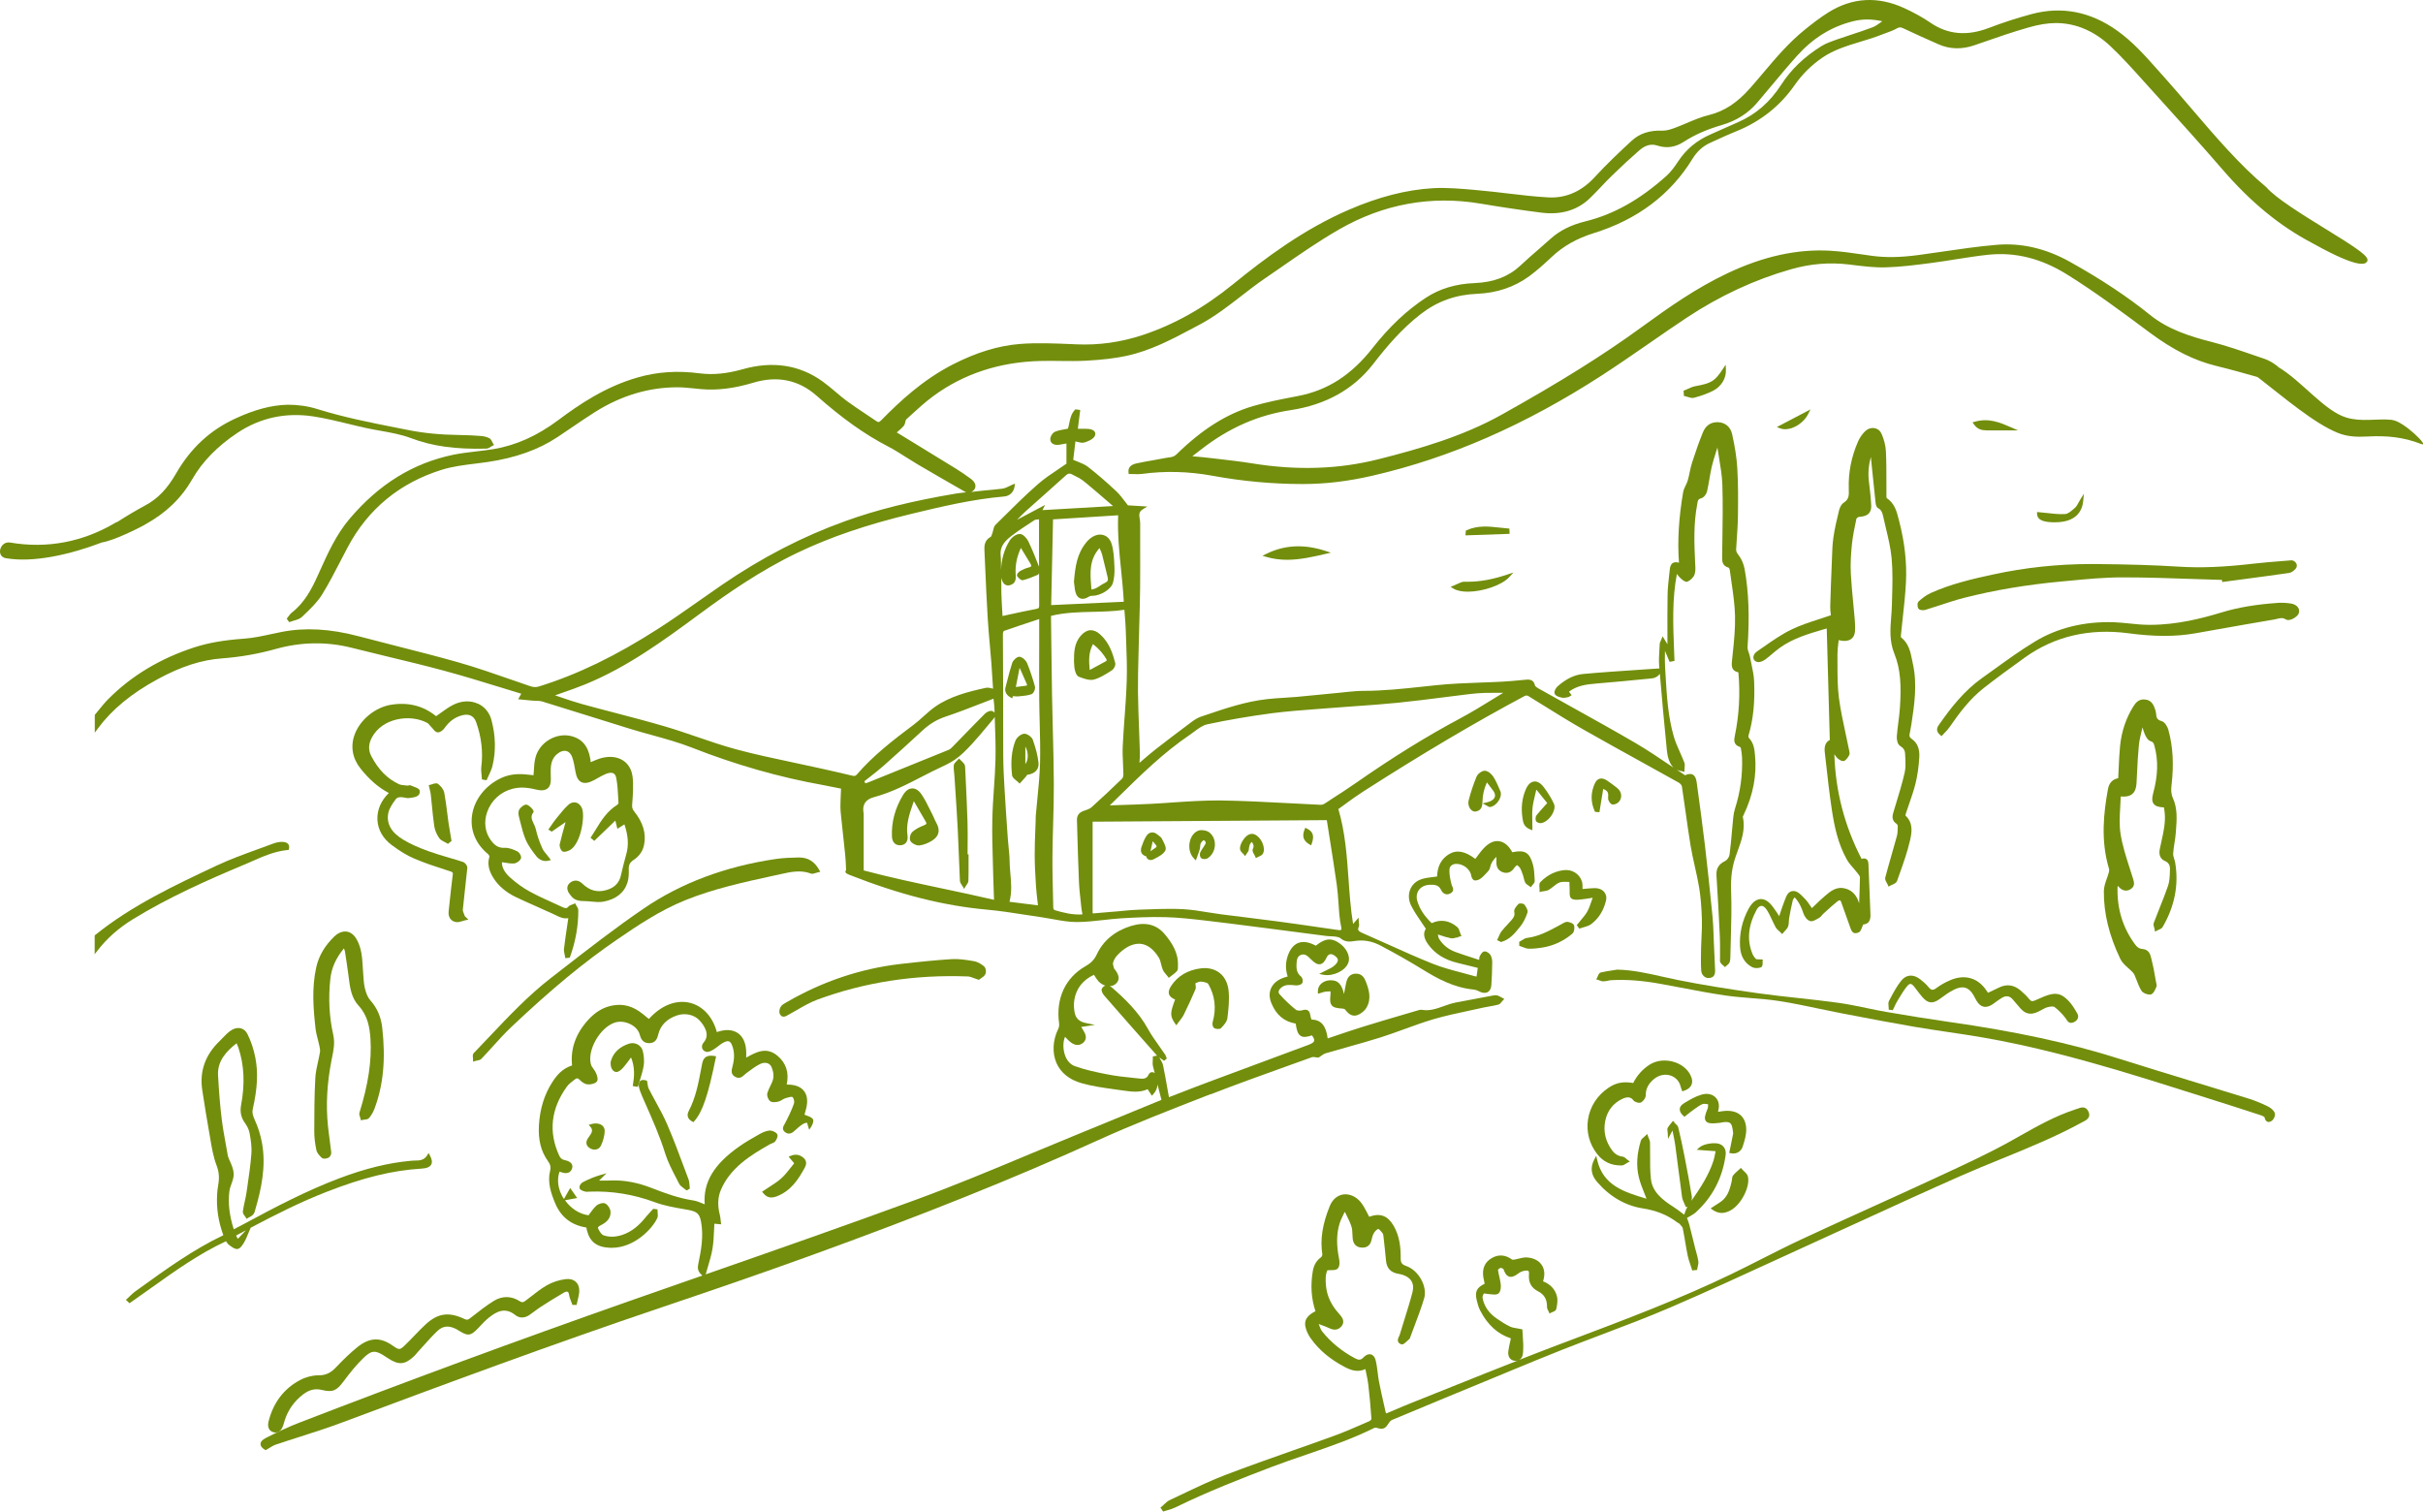 <?xml version="1.0" encoding="UTF-8"?>
<svg id="b" data-name="Layer 2" xmlns="http://www.w3.org/2000/svg" width="813.951" height="507.747" viewBox="0 0 81.395 50.775">
  <g id="c" data-name="Layer 1">
    <g>
      <path d="m4.86,17.627c.706-.385,1.23-.887,1.602-1.536.335-.585.846-1.107,1.519-1.554.763-.506,1.623-.691,2.553-.548.393.061.787.156,1.168.249.192.047.384.094.578.136.165.037.335.066.5.096.344.062.7.125,1.02.246.724.275,1.505.381,2.54.354.057-.002.107-.035.151-.064.017-.011.034-.022.051-.031l.053-.027-.032-.051c-.01-.016-.018-.032-.026-.05-.023-.047-.049-.1-.101-.128-.094-.05-.208-.067-.287-.074-.228-.018-.454-.028-.674-.031-.672-.009-1.238-.062-1.78-.172l-.355-.07c-.886-.175-1.802-.356-2.677-.63-.328-.104-.68-.148-1.003-.146-.544.014-1.103.161-1.758.465-.848.391-1.498.994-1.987,1.844-.297.514-.61.842-1.017,1.062-.303.164-.627.353-.948.561-.025.011-.055.02-.075.032-1.081.643-2.291.879-3.533.665-.343-.059-.491.466-.145.526.917.159,2.148-.118,3.229-.53.398-.063,1.197-.461,1.434-.591Z" fill="#728e0c" stroke-width="0"/>
      <path d="m8.19,29.051c.093-.038.185-.079.277-.12.375-.165.762-.336,1.192-.378l.04-.004.009-.039c.018-.079-.005-.13-.028-.158-.079-.1-.313-.087-.505-.014-.178.067-.357.133-.537.197-.454.165-.923.335-1.363.542-1.404.66-2.856,1.344-4.074,2.329l-.021.017v.631l.099-.128c.316-.408.705-.752,1.189-1.05,1.2-.736,2.497-1.312,3.721-1.825Z" fill="#728e0c" stroke-width="0"/>
      <path d="m40.676,36.758c.861-.336,1.748-.653,2.605-.961.265-.095.53-.189.794-.285.029-.01.075-.004.12.004.027.004.055.008.081.01h.017l.014-.008c.022-.014.045-.03.069-.047.048-.035.098-.07.151-.087.247-.072.495-.143.742-.212.362-.102.737-.206,1.101-.321.271-.086.541-.185.802-.279.32-.116.65-.237.982-.335.395-.115.809-.204,1.209-.289.159-.033.319-.067.478-.104.067-.015.136-.026.204-.038.095-.017.192-.033.288-.059.052-.015.086-.059.116-.097.011-.015.021-.028.033-.04l.052-.054-.107-.057c-.037-.021-.075-.042-.119-.058-.037-.011-.082-.013-.138-.002l-.154.028c-.373.068-.746.138-1.118.211-.137.027-.269.074-.396.119-.244.087-.474.171-.74.125-.052-.007-.102.009-.147.023l-.397.117c-.462.136-.94.275-1.407.421-.304.093-.61.197-.907.297-.101.034-.202.068-.303.103-.056-.433-.227-.63-.544-.632-.002-.006-.004-.013-.006-.019-.015-.043-.028-.083-.034-.124-.009-.062-.025-.132-.082-.167-.06-.039-.141-.02-.194-.002-.062.021-.174.01-.211-.021-.199-.162-.382-.336-.542-.515-.027-.029-.039-.06-.036-.091.004-.046.038-.096.097-.143.13-.104.282-.088.453-.071l.021.002c.052.006.174-.007.218-.07.041-.059.019-.183-.04-.23-.111-.092-.154-.204-.148-.387.005-.168.02-.291.158-.34.121-.04.205.028.317.141l.031.03c.081.077.187.17.294.144.083-.016.149-.087.215-.231.024-.053.059-.087.1-.1.039-.011.087-.005.136.026.061.036.135.095.139.164.003.062-.047.135-.146.212-.062.048-.14.085-.222.125-.04.019-.08.038-.121.06l-.141.073.156.03c.322.055.733-.143.826-.411.079-.228-.077-.525-.363-.693-.244-.143-.438-.109-.729.123-.015-.006-.029-.013-.044-.021-.207-.104-.388-.127-.538-.073-.142.053-.254.174-.333.361-.106.251-.117.51-.031.769-.041.012-.077.021-.113.033-.214.07-.368.192-.442.354-.07.149-.068.324.006.506.161.397.429.623.818.689.031.22.07.352.166.412.089.059.209.039.382-.016.062.087.084.147.072.188-.014.046-.078.089-.202.135l-.599.222c-.91.337-1.819.674-2.728,1.014-.324.12-.646.246-.972.372l-.377.146c-.016-.087-.031-.174-.046-.259-.049-.28-.096-.545-.152-.813-.017-.077-.058-.147-.098-.216-.011-.018-.021-.037-.031-.055.022.016.042.037.065.052.021.015.043.028.063.044l.035.025.092-.077-.024-.062c-.008-.023-.017-.049-.033-.073-.063-.094-.129-.188-.196-.28-.133-.188-.27-.381-.38-.58-.319-.581-.798-1.035-1.223-1.402-.017-.015-.042-.024-.066-.035.062-.003.122-.016.173-.051.075-.053.118-.115.129-.187.014-.094-.028-.2-.128-.328-.005-.006-.011-.012-.021-.018-.005-.021-.011-.045-.018-.067-.015-.051-.028-.099-.019-.134.024-.087.074-.177.137-.246.236-.255.493-.393.73-.393.019,0,.038,0,.056.002.23.022.437.177.613.46.04.063.059.141.079.222.015.062.03.125.056.186.027.063.072.116.116.168.018.021.036.041.052.062l.034.045.044-.035c.021-.017.043-.033.066-.05.057-.043.116-.087.163-.141.037-.04.035-.096.034-.146,0-.013,0-.025,0-.037.021-.442-.213-.783-.444-1.058-.276-.329-.658-.421-1.129-.276-.538.164-.934.491-1.147.945-.087.185-.195.299-.385.407-.679.387-1.001,1.086-.887,1.918.009.062-.002.134-.027.186-.188.376-.21.807-.06,1.151.142.323.43.556.832.672.358.104.738.156,1.106.207.096.013.191.026.291.041.276.039.561.082.832-.043l.143.22.048-.053c.098-.107.135-.218.141-.326.019.074.037.149.057.223l.076.294c-.096.039-.164.067-.233.096l-.686.282c-.619.254-1.238.509-1.858.763-.556.227-1.109.458-1.663.688-1.238.518-2.518,1.053-3.801,1.523-2.345.861-4.747,1.7-7.07,2.51.024-.088.049-.174.075-.258.061-.205.119-.399.153-.602.035-.208.044-.422.053-.629.003-.071.006-.143.011-.213l.227.021-.009-.068c-.004-.029-.006-.058-.009-.083-.005-.054-.011-.104-.023-.154-.084-.32-.074-.598.032-.85.311-.736.987-1.163,1.654-1.538.017-.009.036-.017.055-.023.042-.016.09-.034.119-.073.035-.045.113-.179.057-.251-.053-.067-.172-.119-.262-.109-.098.012-.202.05-.328.121-.224.126-.455.257-.669.407-.86.602-1.224,1.207-1.169,1.949-.018-.007-.035-.014-.052-.021-.109-.045-.221-.093-.342-.111-.482-.074-.928-.237-1.38-.413-.491-.192-.946-.273-1.38-.255-.059.003-.119.004-.18.004-.069,0-.137-.003-.213-.002l.249-.246-.208.061c-.196.057-.393.137-.599.246-.057.029-.123.135-.095.203.025.062.111.086.181.105.039.013.08.009.115.005.011,0,.022-.002.032-.002.757-.027,1.474.089,2.197.356.317.118.665.178,1,.236l.102.018c.317.056.402.133.452.411.087.481.001.958-.094,1.405-.027.125-.033.258.137.392-.819.285-1.638.571-2.457.859-3.75,1.318-7.48,2.692-11.086,4.085-.333.129-.688.291-1.118.511-.12.061-.18.127-.182.203-.002.07.046.135.145.193l.027.016.028-.016c.039-.021.076-.044.11-.066.068-.042.128-.079.192-.101.271-.092.543-.179.816-.266.457-.146.929-.297,1.385-.467,3.44-1.287,7.105-2.646,10.752-3.876,1.578-.533,3.271-1.11,4.963-1.723,3.815-1.379,6.905-2.619,9.725-3.901,1.167-.53,2.388-1.005,3.57-1.465l.21-.081Zm-1.966-.742s-.006,0-.009,0c-.049,0-.091.029-.114.08-.07.153-.184.152-.368.128-.023-.002-.045-.005-.067-.007-.371-.036-.682-.072-.99-.134-.349-.069-.718-.147-1.059-.271-.153-.056-.272-.193-.334-.387-.066-.203-.061-.44.009-.597.004.005.009.01.014.015.05.055.102.11.162.159.189.153.333.104.42.036.181-.143.075-.326.035-.395-.028-.049-.057-.096-.088-.146.058-.01.104-.017.149-.023l.31-.046-.307-.063q-.311-.063-.369-.333c-.033-.152-.037-.309-.013-.451.064-.38.285-.661.658-.836.012.018.023.036.034.053.038.061.073.117.118.165.068.075.15.121.233.147-.048.009-.087.053-.098.067-.017.022-.036.056-.03.091.013.082.067.153.099.188.553.633,1.148,1.312,1.757,1.997.003.003.006.004.009.007l-.144.027v.046c0,.027-.002.056-.003.083-.004.066-.008.134.008.201.019.078.04.155.059.232-.023-.019-.049-.031-.078-.033Z" fill="#728e0c" stroke-width="0"/>
      <path d="m62.002,29.853c-.302-.096-.519.092-.693.241-.118.1-.228.205-.344.317-.032.031-.065.062-.099.095-.015-.022-.029-.044-.044-.065-.058-.087-.113-.169-.183-.241l-.039-.04c-.098-.103-.208-.219-.335-.229h-.021c-.176,0-.238.169-.283.295l-.019.048c-.054.139-.1.277-.148.425-.009.025-.017.052-.026.077-.026-.045-.052-.087-.081-.128-.017-.023-.033-.047-.05-.071-.06-.087-.123-.178-.204-.253-.086-.081-.182-.123-.276-.123h-.019c-.104.006-.204.063-.29.165-.036.042-.068.091-.104.154-.218.401-.316.83-.292,1.275.018.325.154.559.406.692.042.022.097.033.151.033.053,0,.105-.01.145-.026.061-.025.059-.107.057-.174,0-.013,0-.023,0-.03l.006-.057-.057-.005c-.036-.002-.067-.003-.095-.003-.027,0-.061,0-.067-.003-.057-.053-.102-.114-.126-.175-.193-.466-.149-.949.133-1.478.046-.087.104-.136.162-.139.057-.005.122.042.178.125.071.107.125.223.182.345.038.081.077.165.121.246.03.054.077.095.122.135.019.018.038.034.056.053l.043.044.039-.048c.015-.02.033-.037.05-.056.043-.045.087-.093.109-.152.021-.061.024-.123.027-.184.002-.036.003-.073.01-.108.034-.189.072-.393.122-.593.006-.023.028-.051.053-.082.003-.004.006-.008.009-.012.161.177.235.359.291.531.034.102.116.228.216.262.082.034.186-.03.277-.082l.037-.021c.041-.022.069-.057.095-.088.013-.016.026-.031.041-.045l.1-.091c.122-.11.248-.226.378-.33.033-.025.068-.043.089-.034.013.004.024.019.033.042.055.151.108.303.162.454.054.151.107.304.162.454.03.083.07.133.118.147.059.018.167-.01.203-.063.038-.059.061-.122.083-.184.005-.013.009-.025.014-.038.059-.007.147-.028.193-.094.052-.074.056-.175.054-.228-.01-.295-.022-.59-.035-.886-.012-.274-.023-.55-.033-.825-.003-.085-.027-.14-.074-.168-.049-.029-.106-.022-.156-.003-.572-1.104-.879-2.286-.915-3.518.004.006.008.011.012.017.025.037.05.073.08.106.038.042.166.133.239.102.081-.04.131-.129.167-.193.024-.044.013-.096.004-.137l-.004-.019c-.036-.183-.076-.364-.115-.546-.087-.403-.177-.82-.231-1.232-.047-.368-.047-.749-.047-1.117,0-.111,0-.223-.001-.334,0-.12.013-.239.028-.365.004-.038.009-.075.013-.113.177.044.316.031.413-.034.079-.053.125-.142.135-.256.011-.137.003-.273-.007-.4-.015-.18-.033-.36-.05-.54-.032-.331-.065-.674-.083-1.01-.018-.35.01-.705.037-.975.028-.281.088-.565.146-.84l.004-.02c.005-.021.06-.065.087-.066.212-.014.426-.071.411-.392-.013-.273-.047-.551-.077-.796-.033-.269-.012-.541.065-.828l.055.536c.033.325.066.65.101.976.008.074.019.175.087.21.125.064.148.174.174.29.028.128.059.255.089.383.079.33.161.671.192,1.008.042.448.028.909.015,1.355l-.006.229c-.003.131-.014.264-.024.393-.031.398-.064.811.106,1.228.218.535.233,1.103.19,1.791-.011.173-.033.35-.055.521-.02.154-.04.313-.052.472-.006.094.019.263.114.32.109.065.16.146.165.261.001.042.003.085.006.128.008.168.017.342-.019.499-.091.396-.214.795-.332,1.179l-.043.142c-.035.114-.088.286.107.41.016.01.033.044.033.064v.042c-.001.1-.002.204-.027.298-.057.208-.116.415-.176.623-.072.252-.147.514-.215.772-.017.063.02.128.053.185.012.021.024.043.033.063l.024.059.055-.032c.021-.012.045-.022.07-.033.067-.03.137-.061.159-.121l.074-.209c.135-.376.274-.766.364-1.16.051-.229.129-.572-.155-.834,0-.015.008-.045.022-.09.035-.108.072-.216.11-.323.074-.213.15-.433.205-.654.068-.275.111-.577.129-.897.016-.275-.067-.479-.247-.603-.083-.058-.092-.098-.079-.168l.018-.091c.015-.075.029-.151.041-.228.101-.666.205-1.354.051-2.045-.009-.042-.018-.085-.026-.127-.055-.273-.112-.556-.374-.762-.003-.006-.006-.023,0-.083.019-.192.04-.386.061-.578.043-.391.088-.794.107-1.192.033-.649-.043-1.335-.225-2.035l-.019-.073c-.066-.263-.134-.535-.404-.716-.003-.005-.007-.02-.008-.068-.001-.156-.001-.313-.001-.47,0-.335,0-.682-.016-1.021-.008-.189-.058-.395-.144-.593-.044-.104-.13-.175-.235-.194-.113-.022-.234.018-.325.108-.098.097-.181.219-.235.344-.223.514-.327,1.045-.309,1.578v.032c.007.174.012.323-.161.434-.111.07-.155.223-.166.267-.076.309-.147.609-.19.913-.031.216-.039.437-.046.649l-.006.169c-.02.47-.04.976-.054,1.493-.003.097.009.191.019.268.001.01.002.02.004.028-.135.047-.269.091-.4.133-.327.106-.636.206-.927.348-.327.158-.628.369-.92.572-.076.053-.152.106-.229.158-.096.066-.144.159-.124.242.015.065.069.11.145.12.104.013.218-.062.264-.097.078-.058.152-.12.226-.184.079-.066.16-.135.245-.196.442-.319.973-.475,1.487-.625l.093-.027.103,3.747c-.132.061-.192.2-.17.399l.028.249c.062.56.126,1.139.212,1.705.083.544.201,1.122.501,1.66.061.109.146.206.228.3.044.052.089.104.13.156l.014.019c.03.038.07.091.07.122-.004.292-.017.588-.028.875-.076-.261-.222-.422-.445-.491Z" fill="#728e0c" stroke-width="0"/>
      <path d="m69.77,37.248c-.024.01-.048.02-.071.026-.659.215-1.254.551-1.83.875-.131.074-.263.149-.396.222-.742.407-1.531.772-2.294,1.124l-.373.173c-.663.308-1.329.609-1.996.912-.757.344-1.54.698-2.306,1.057-.449.209-.897.437-1.33.656-.327.166-.666.338-1.001.5-1.739.841-3.588,1.537-5.375,2.211l-.599.226c-.392.148-.785.303-1.177.457.07-.031.135-.102.142-.27l.003-.058c.003-.067.006-.135.003-.201-.005-.123-.013-.246-.02-.351l-.01-.151-.041-.009c-.051-.012-.099-.02-.144-.027-.087-.015-.162-.026-.223-.056-.152-.071-.291-.162-.444-.266-.265-.178-.428-.409-.483-.688-.01-.052.014-.13.044-.158.012-.006.06.004.088.009.061.011.114.012.174.018.092.009.183.017.233-.035.087-.086.075-.254.07-.303-.01-.086-.029-.17-.047-.251-.019-.084-.037-.164-.046-.234.008-.019.063-.062.089-.064.029-.008.09.03.1.048.03.09.083.212.188.244.088.024.183-.009.316-.113.07-.054.178-.091.262-.091.008,0,.016,0,.023,0,.061.006.07.028.063.143,0,.019-.002.035-.002.052-.002.234.098.395.314.506.202.102.301.276.294.519-.001.047.02.089.04.126.007.014.014.027.02.04l.023.058.054-.029c.015-.008.033-.015.051-.022.056-.022.113-.045.126-.111.025-.126.053-.27.023-.402-.055-.241-.221-.423-.469-.517l.02-.081c.046-.187.018-.36-.08-.491-.104-.14-.282-.222-.5-.232-.084-.002-.166.018-.245.038-.042.012-.084.022-.128.029-.058.011-.094.014-.104.008-.227-.167-.456-.184-.68-.057-.239.136-.336.354-.29.647.01.064.024.128.039.19l.006.029c-.273.132-.335.269-.265.562.026.109.058.226.113.335.25.486.588.793,1.032.938-.007.034-.015.068-.022.102-.025.111-.048.218-.063.326-.014.099.006.187.055.245.042.051.105.079.183.083h.012c.018,0,.039-.004.059-.008-.742.291-1.482.585-2.205.876-.446.18-.892.358-1.338.536-.2.079-.397.163-.596.248-.09.038-.18.076-.271.114-.007-.011-.016-.022-.017-.028l-.053-.236c-.06-.264-.122-.536-.174-.806-.02-.1-.032-.203-.044-.304-.017-.133-.033-.27-.066-.402-.036-.146-.107-.193-.161-.208-.057-.013-.146-.008-.258.11-.089.093-.166.08-.278.021-.439-.234-.809-.536-1.099-.898-.041-.05-.066-.114-.092-.183-.008-.021-.017-.043-.025-.063.002-.002.003-.003.005-.005.031.012.061.023.092.035.088.032.179.066.263.106.146.069.266.061.368-.031.111-.098.125-.226.038-.351-.028-.04-.059-.077-.092-.114-.26-.288-.401-.594-.432-.936-.017-.188-.022-.38.049-.517.152-.009.279.011.344-.056.084-.084.062-.254.048-.323-.095-.475-.089-.856.019-1.2.029-.094.075-.188.119-.278.015-.03.03-.062.045-.093h.017c.02.042.04.084.061.125.057.116.116.236.154.356.026.081.029.17.033.264.002.049.004.098.009.146.019.177.12.282.283.296.183.021.309-.071.347-.247.019-.088.043-.18.09-.253.044-.068.115-.124.138-.124h0c.032.004.08.063.115.106.011.015.022.029.034.042.012.014.02.041.024.082l.014.123c.026.234.052.468.073.703.023.264.156.406.417.451.206.034.355.115.432.234.067.104.08.233.04.388-.081.311-.179.623-.274.927-.052.167-.104.334-.155.502-.005.017-.014.035-.023.054-.024.051-.055.113-.03.175.016.038.05.066.101.085.063.025.125-.036.204-.109.023-.022.046-.044.067-.06.021-.017.027-.038.033-.057.048-.134.099-.267.149-.4.112-.298.229-.606.321-.916.117-.393-.185-.939-.598-1.084-.148-.051-.191-.108-.19-.259.002-.337-.025-.73-.24-1.099-.199-.338-.451-.431-.818-.298-.023-.044-.046-.088-.068-.132-.064-.124-.125-.242-.21-.35-.158-.199-.38-.293-.589-.269-.202.029-.369.172-.457.39-.248.61-.328,1.127-.25,1.627.003.023-.019.076-.046.096-.149.108-.238.258-.273.457-.083.476-.054.93.088,1.352-.277.146-.422.308-.308.628.035.098.086.197.151.288.276.389.651.703,1.146.962.205.106.429.188.688.067.009.041.017.082.025.121.03.14.058.271.073.404.042.355.076.729.105,1.145,0,.018-.036.065-.066.078l-.197.086c-.325.142-.66.288-.999.411-.469.171-.941.337-1.413.503-.723.255-1.471.519-2.199.796-.499.189-.985.422-1.456.646-.148.071-.297.142-.446.212-.077.035-.138.095-.197.151-.025.023-.05.048-.076.07l-.039.032.091.131.04-.013c.037-.012.074-.022.111-.033.085-.024.173-.05.254-.09,1.078-.528,2.189-.962,3.235-1.361.383-.146.778-.281,1.161-.412.77-.265,1.566-.537,2.306-.907.008-.003.033-.009.122.019.179.056.264-.039.32-.129.032-.05.081-.126.137-.15,1.146-.48,2.314-.962,3.445-1.428l.553-.229c.566-.234,1.151-.477,1.731-.705.433-.171.877-.339,1.306-.502.772-.292,1.57-.594,2.338-.925,1.193-.514,2.391-1.064,3.549-1.597.48-.221.961-.441,1.442-.66.485-.221.969-.442,1.453-.664,1.08-.495,2.195-1.006,3.301-1.494.449-.198.914-.388,1.362-.57.892-.364,1.814-.74,2.671-1.208.017-.01.035-.019.053-.027.113-.057.284-.143.199-.34-.095-.219-.273-.148-.39-.1Z" fill="#728e0c" stroke-width="0"/>
      <path d="m27.113,37.716c.006.015.012.044.017.062.005.024.011.048.018.067l.036.107.062-.095c.013-.021.13-.203.044-.284-.059-.055-.141-.083-.219-.11-.015-.006-.031-.011-.046-.017l.007-.025c.018-.062.039-.136.056-.21.055-.246.024-.44-.092-.578-.117-.137-.301-.202-.569-.2.086-.399-.018-.724-.309-.967-.374-.314-.715-.125-1.045.058l-.006.004c0-.01,0-.02,0-.028.001-.08.003-.155-.003-.229-.02-.266-.119-.464-.288-.574-.178-.115-.417-.126-.695-.027-.137-.514-.473-.879-.906-.984-.462-.111-.966.084-1.377.543l-.204-.166c-.325-.264-.648-.353-1.015-.287-.31.057-.572.212-.824.488-.416.458-.597.971-.537,1.525-.342.11-.533.354-.675.579-.262.412-.405.88-.439,1.432-.029.48.067.87.295,1.191.081.113.115.198.079.347-.092.377.03.747.176,1.091.193.457.545.729,1.045.806v.004c.005.03.01.061.018.09.095.39.337.571.785.587.016,0,.033,0,.049,0,.76,0,1.368-.644,1.528-.998.026-.057.02-.121.014-.178-.002-.022-.005-.045-.005-.066v-.049l-.144-.018-.02.021c-.021.023-.043.047-.065.07-.046.05-.093.1-.136.152-.173.217-.394.456-.714.593-.267.113-.514.13-.735.054-.057-.021-.117-.095-.178-.22-.025-.051-.006-.073.124-.139.201-.103.303-.257.289-.437-.008-.102-.083-.221-.173-.271-.079-.044-.239.012-.304.071-.079.073-.142.159-.203.243-.02.026-.039.054-.059.08-.309-.041-.594-.23-.791-.505l.409-.075-.234-.336-.068.12c-.038.066-.068.119-.112.198l-.027.049c-.01-.016-.024-.028-.033-.044-.171-.287-.213-.603-.118-.873.011.003.022.006.033.01.115.044.204.052.273.02.051-.022.088-.065.111-.125.027-.072.012-.126-.006-.158-.045-.081-.151-.117-.232-.133-.109-.021-.155-.075-.192-.158-.364-.792-.276-1.57.26-2.313.058-.08.146-.148.233-.214l.043-.034c.047-.036.09-.046.151.018.039.041.143.14.257.154.1.013.247-.016.316-.086.061-.065.021-.196-.022-.296-.022-.05-.055-.095-.086-.139-.036-.05-.07-.097-.083-.145-.132-.465.279-1.21.771-1.398.164-.065.372-.049.554.044.159.079.272.204.311.342.031.11.082.295.319.295h.002c.231-.002.276-.185.303-.293.076-.308.287-.522.626-.638.275-.094.581-.028.759.164.151.163.372.476.143.741-.051.058-.07.126-.054.188.015.059.061.104.127.126.059.021.143-.005.257-.076.053-.032.103-.07.15-.107.07-.054.136-.104.21-.138.07-.034.124-.042.164-.025.039.017.072.061.101.137.08.21.084.432.013.698l-.003.015c-.029.105-.072.267.114.35.137.061.221-.018.283-.075.017-.016.033-.031.051-.044l.082-.062c.127-.095.259-.192.401-.262.086-.043.175-.05.249-.024.059.021.104.064.132.125.058.129.08.273.058.387-.017.087-.057.17-.101.259-.035.071-.071.146-.095.225-.025.085.018.217.091.276.078.064.248.023.28.015.05-.013.092-.038.132-.063.033-.02.064-.039.109-.052.054-.016.196-.06.227-.04.047.04.076.155.055.216-.085.246-.202.479-.305.675l-.018.032c-.038.066-.096.168.023.26.148.113.269,0,.327-.054.08-.072.169-.154.269-.217.04-.026.096-.044.133-.044.003,0,.006,0,.01,0Z" fill="#728e0c" stroke-width="0"/>
      <path d="m72.847,24.531c-.029-.104-.114-.273-.232-.308-.148-.041-.177-.109-.186-.246-.003-.049-.015-.101-.038-.164-.042-.117-.107-.294-.332-.315-.207-.025-.317.108-.389.224-.252.401-.403.852-.451,1.338-.025.255-.036.508-.048.774-.004.102-.009.204-.015.308-.187.033-.305.157-.343.361-.145.792-.253,1.729.035,2.684.008.027.007.067-.004.108-.018.069-.043.139-.067.208-.05.142-.102.287-.103.437-.006.737.175,1.481.553,2.272.057.121.165.217.269.311.049.044.098.087.142.134.031.033.055.067.069.101.024.056.046.112.068.169.045.118.092.24.161.352.042.071.174.13.272.13.017,0,.033,0,.047-.005.08-.022.123-.118.16-.202.007-.016.014-.032.021-.046.021-.042.009-.089,0-.126-.002-.009-.004-.017-.006-.024-.012-.066-.024-.134-.036-.2-.03-.175-.062-.356-.108-.532-.005-.019-.009-.037-.014-.057-.03-.134-.072-.317-.292-.337-.13-.012-.193-.066-.263-.162-.41-.561-.601-1.185-.584-1.909,0-.015.004-.03.009-.052.019.021.035.04.052.057.147.142.28.112.366.062.162-.091.136-.226.099-.345-.036-.118-.075-.237-.113-.355-.123-.382-.25-.775-.312-1.17-.045-.29-.028-.584-.01-.896.007-.118.014-.236.017-.354.171.016.298-.01.386-.083.087-.071.134-.188.144-.354.006-.111.012-.223.017-.334.015-.312.031-.634.062-.949.016-.162.056-.325.094-.484.01-.04.02-.08.029-.12t0,.002c.022.079.044.161.08.239.038.083.098.196.189.224.096.029.109.078.135.173.129.48.115.983-.047,1.581-.045.167-.04.276.019.353.058.076.166.113.345.119l.003.021c.007.052.015.104.021.158.033.322-.039.645-.108.956-.02.089-.04.178-.058.268-.048.244.068.351.174.397.122.054.174.14.169.278l-.002.06c-.005.168-.01.342-.062.494-.085.249-.185.499-.282.741-.067.167-.134.334-.197.503-.021.055-.003.113.013.165.006.02.012.038.015.057l.014.077.068-.039c.017-.009.036-.018.054-.025.051-.022.104-.045.132-.092.403-.69.546-1.414.424-2.152-.008-.046-.021-.091-.035-.135-.02-.064-.038-.125-.035-.182.007-.119.026-.24.045-.357.018-.114.036-.231.044-.349l.006-.078c.027-.355.054-.724-.1-1.07-.068-.151-.069-.287-.05-.443.082-.695.048-1.297-.102-1.84Z" fill="#728e0c" stroke-width="0"/>
      <path d="m21.248,26.086c-.027-.232-.14-.425-.317-.54-.206-.133-.479-.157-.77-.069-.09.028-.175.064-.265.103-.018.008-.036.016-.054.023,0-.022-.002-.042-.005-.062-.046-.306-.157-.674-.614-.806-.247-.071-.523-.033-.759.103-.239.137-.413.36-.477.612-.037.146-.046.299-.054.446-.003.049-.006.098-.01.146l-.087-.01c-.062-.006-.124-.013-.187-.019-.307-.028-.573.011-.808.12-.538.247-.916.734-.986,1.27-.063.488.125.943.532,1.281.032.025.057.074.056.088-.071.225-.034.446.117.696.169.28.434.508.786.675.22.104.445.204.664.301.202.09.403.18.603.272l.061.029c.125.062.254.126.417.097l-.03.201c-.042.284-.082.553-.115.825-.008.066.006.13.02.191.006.025.011.05.015.075l.008.051.151-.015.012-.033c.186-.521.278-1.047.275-1.561,0-.053-.029-.099-.055-.139-.01-.016-.02-.031-.027-.046l-.024-.049-.049.023c-.016.007-.033.013-.051.02-.048.017-.098.034-.13.073-.051.063-.093.059-.196.014-.1-.047-.2-.092-.3-.138-.267-.12-.543-.245-.802-.387-.221-.12-.443-.279-.659-.473-.184-.165-.274-.332-.274-.511.025.003.05.007.075.011.112.019.218.036.324.031.087-.003.203-.081.238-.161.035-.079-.05-.212-.121-.246-.126-.062-.27-.12-.408-.119-.226.017-.353-.087-.472-.244-.202-.268-.25-.616-.132-.956.135-.388.453-.68.851-.782.233-.061.48-.053.8.027.166.041.292.029.377-.037.076-.061.114-.162.112-.302,0-.038-.001-.077-.002-.115-.002-.094-.005-.183,0-.271.014-.212.078-.354.207-.465.109-.093.226-.131.321-.104.087.023.154.096.193.208.05.145.077.301.103.452l.006.035c.032.186.097.299.199.349.108.051.248.028.431-.071l.083-.047c.102-.058.207-.116.314-.161.104-.041.19-.048.248-.017.048.026.08.079.095.157.042.222.054.454.066.679.003.058.006.115.009.17-.002.012-.024.041-.052.058-.337.213-.527.522-.71.821-.049.08-.098.16-.15.238l-.028.041.126.104.708-.68.068.276.065-.041c.068-.044.118-.076.172-.11.126.381.147.686.068.979l-.026.099c-.055.204-.112.415-.157.625-.056.264-.219.43-.498.507-.303.087-.563.013-.803-.22-.12-.113-.256-.132-.384-.047-.129.085-.155.216-.069.361.015.024.034.048.053.071.008.01.017.021.024.03.119.159.295.174.465.175.071,0,.146.008.219.015.129.013.264.025.393.004.428-.076.711-.301.818-.647.045-.146.046-.305.042-.455-.003-.135.043-.221.16-.298.194-.127.313-.299.355-.51.076-.382-.033-.748-.332-1.122-.059-.073-.077-.133-.068-.237.024-.308.049-.627.013-.941Z" fill="#728e0c" stroke-width="0"/>
      <path d="m14.157,39.257c.178-.012.282-.055.327-.136.042-.075.029-.172-.041-.304l-.045-.086-.051.082q-.101.165-.327.17c-.076,0-.152.003-.229.011-.751.069-1.534.262-2.395.588-1.109.42-2.128.955-3.162,1.512-.098.054-.198.104-.302.158l-.08.042c-.149-.473-.196-.881-.147-1.278.01-.08.039-.16.069-.245.04-.111.081-.227.076-.346-.005-.143-.065-.279-.124-.413-.025-.057-.05-.113-.071-.178-.022-.132-.046-.263-.07-.394-.051-.282-.104-.573-.139-.861-.054-.446-.093-.927-.122-1.467-.024-.48.292-.809.624-1.066.002.007.005.013.008.019.019.044.037.085.051.126.196.582.226,1.215.091,1.934-.042.223,0,.416.126.593.06.082.135.208.16.346.039.212.078.457.06.692-.029.383-.086.772-.141,1.149l-.023.157c-.015.102-.038.205-.06.305-.023.106-.047.217-.062.327-.008.058.03.108.063.153.012.016.023.031.032.046l.029.05.048-.03c.017-.01.034-.02.051-.028.046-.024.094-.05.126-.091.039-.046.054-.104.067-.156l.01-.038c.186-.642.358-1.402.22-2.186-.049-.277-.131-.542-.244-.788-.064-.139-.098-.252-.067-.383.155-.685.181-1.211.085-1.708-.055-.286-.145-.556-.266-.8-.051-.103-.129-.169-.227-.193-.113-.024-.238.006-.356.093-.091.067-.17.149-.247.229-.034.036-.069.072-.104.106-.485.466-.681,1.021-.583,1.652l.031.199c.058.37.117.752.185,1.128.017.09.032.181.047.271.051.311.104.632.218.931.082.217.098.417.052.669-.017.091-.028.189-.034.292-.029.469.039.921.208,1.381-1.021.489-1.923,1.141-2.796,1.771l-.159.114c-.07.05-.131.109-.191.167-.027.026-.055.054-.083.079l-.044.04.12.114.037-.025c.234-.162.465-.326.695-.491.787-.562,1.6-1.143,2.512-1.567.002.003.004.007.006.011.025.039.05.08.09.11l.037.027c.079.061.173.124.251.114.1-.016.172-.137.226-.227.043-.071.074-.147.11-.234.016-.038.032-.079.051-.122l.057-.132c.896-.473,1.69-.87,2.551-1.206,1.227-.479,2.208-.72,3.183-.779Zm-6.168,2.358l-.058-.107c.011-.008.02-.015.028-.02.102-.055.203-.107.302-.16l-.272.287Z" fill="#728e0c" stroke-width="0"/>
      <path d="m16.05,23.637c-.244-.111-.539-.101-.81.032-.153.074-.286.171-.428.273-.053.039-.107.078-.163.116-.433-.353-.947-.48-1.531-.381-.521.091-1.016.497-1.201.988-.151.397-.082.807.194,1.152.302.378.606.641.951.821-.261.253-.397.567-.384.893.013.333.185.638.483.858.279.208.519.352.752.451.348.15.717.27,1.074.385l.145.047c.084.027.085.044.077.111-.042.326-.077.659-.111.979l-.027.253c-.02.185.068.321.229.356.018.004.036.006.055.006.062,0,.125-.02.186-.038.031-.01.062-.02.092-.026l.101-.021-.119-.116c-.008-.023-.018-.047-.027-.071-.022-.055-.044-.106-.04-.15.022-.234.049-.469.075-.704.026-.23.053-.462.075-.692.008-.078-.074-.181-.144-.204-.16-.053-.322-.101-.484-.148-.222-.065-.451-.133-.67-.212-.355-.128-.626-.251-.853-.388-.405-.242-.574-.545-.503-.897.033-.163.154-.331.243-.454.066-.094.177-.09.351-.055.053.014.111.007.149,0l.016-.002c.12-.016.319-.042.298-.229-.008-.074-.106-.11-.219-.152-.032-.012-.063-.023-.088-.035-.029-.013-.057-.003-.077.003-.005.002-.009.004-.01.005-.03-.004-.062-.007-.093-.009-.078-.007-.152-.013-.21-.039-.393-.184-.688-.482-.929-.939-.107-.205-.101-.412.019-.633.346-.646,1.26-.796,1.848-.494.04.02.072.059.107.101.02.023.04.047.061.067.014.014.027.03.041.047.043.052.088.105.151.109.004,0,.007,0,.011,0,.086,0,.177-.084.217-.14.148-.21.315-.342.526-.413.274-.094.456-.022.539.21.177.497.236,1.001.174,1.496-.011.091-.002.182.007.27.004.038.008.077.01.115l.002.044.158.026.017-.04c.019-.045.04-.09.061-.134.046-.098.093-.198.119-.306.119-.489.108-1.007-.033-1.539-.067-.253-.229-.45-.457-.555Z" fill="#728e0c" stroke-width="0"/>
      <path d="m11.649,31.295c-.136-.02-.283.034-.419.164-.317.305-.521.651-.606,1.031-.157.703-.098,1.405-.024,2.063.014.122.045.243.076.36.018.069.036.138.052.216.015.072.031.147.021.213-.018.106-.042.215-.065.32-.04.18-.082.365-.092.553-.034.609-.034,1.215-.035,1.801,0,.188.023.39.071.617.021.1.104.188.183.262.021.02.054.026.089.026.052,0,.108-.017.139-.033.054-.031.095-.114.088-.178-.016-.143-.035-.285-.054-.428-.021-.159-.042-.317-.058-.478-.069-.688-.031-1.396.116-2.161.008-.042.017-.084.025-.125.049-.238.1-.484.037-.765-.134-.593-.167-1.224-.096-1.874.04-.366.186-.692.457-1.021h0c.018.047.03.08.035.112.042.263.08.526.116.79l.011.088c.042.329.086.669.331.935.309.337.374.737.398,1.119.045.73-.072,1.517-.369,2.472-.017.053.002.106.019.153.006.018.012.035.016.052l.012.055.054-.013c.019-.004.04-.006.062-.009.061-.007.124-.014.16-.057.074-.088.137-.195.181-.312.298-.795.38-1.66.26-2.725-.041-.361-.172-.66-.4-.916-.079-.089-.139-.222-.183-.406-.034-.144-.043-.298-.053-.446l-.008-.118c-.004-.051-.007-.103-.01-.153-.019-.306-.038-.622-.198-.913-.086-.157-.204-.252-.34-.272Z" fill="#728e0c" stroke-width="0"/>
      <path d="m76.185,37.166c-.251-.12-.447-.199-.636-.258-.576-.179-1.153-.354-1.73-.531-.866-.264-1.761-.537-2.637-.814-1.643-.521-3.466-.916-5.737-1.239-.633-.091-1.312-.199-2.077-.331-.222-.038-.447-.085-.665-.131-.311-.064-.631-.132-.951-.176-.441-.062-.891-.11-1.325-.158-.442-.048-.9-.098-1.347-.16-1.092-.153-1.926-.29-2.706-.446-.177-.035-.353-.074-.529-.114-.486-.11-.99-.225-1.513-.236h-.01c-.048.009-.097.016-.146.023-.132.02-.269.04-.4.072-.055.012-.079.07-.1.122-.007.017-.014.033-.021.047l-.034.062.067.02c.016.004.033.011.049.017.041.015.083.035.133.03.049-.002.097-.012.143-.021.039-.008.076-.016.112-.018.508-.029,1.049.013,1.653.123.23.041.46.085.691.129.484.093.985.188,1.482.261.292.043.593.066.883.09.306.024.622.049.928.097.445.069.894.163,1.328.255.252.053.503.105.756.154l.237.045c.73.141,1.486.285,2.233.413.38.064.768.122,1.143.178.375.056.762.112,1.14.178,1.684.289,3.321.744,4.559,1.108.746.22,1.498.458,2.226.689.29.092.58.184.87.274.51.16,1.066.339,1.701.546.062.021.109.051.115.061.018.1.062.139.096.152.012.006.028.01.046.01.026,0,.059-.009.097-.034.074-.051.138-.188.105-.27-.039-.1-.148-.179-.229-.217Z" fill="#728e0c" stroke-width="0"/>
      <path d="m64.459,20.196c-.061.054-.052.184-.017.245.025.042.093.056.152.056.035,0,.066-.004.086-.011.166-.05.33-.104.495-.158.267-.088.542-.179.819-.249,1.007-.256,2.071-.435,3.253-.546l.25-.023c.586-.057,1.192-.115,1.787-.115h.029c.793,0,1.599.027,2.379.055.316.011.633.021.95.03l.008.071.565-.075c.561-.075,1.121-.149,1.681-.229.088-.014.173-.084.224-.146.041-.049.048-.116.018-.175-.035-.066-.109-.113-.187-.102l-.262.021c-.328.025-.667.053-.999.091-.988.114-1.758.146-2.499.099-.806-.051-1.673-.078-2.813-.088h-.133c-1.109,0-2.214.117-3.287.35-.694.149-1.429.32-2.106.627-.153.069-.285.177-.394.273Z" fill="#728e0c" stroke-width="0"/>
      <path d="m18.368,43.177c-.188.107-.36.242-.526.372-.063.05-.127.1-.192.147-.069.053-.11.065-.183.019-.283-.187-.596-.19-.88-.015-.259.161-.5.351-.734.534l-.051.04c-.077.062-.111.075-.196.035-.53-.252-.9-.2-1.319.19-.129.12-.253.249-.372.373-.096.1-.191.199-.291.295-.194.189-.21.19-.427.039-.425-.3-.784-.283-1.201.054-.217.176-.44.387-.702.663-.157.166-.316.276-.582.276-.007,0-.011,0-.017,0-.199,0-.428.059-.613.158-.548.291-.906.764-1.063,1.402-.024.099-.015.188.026.253.035.054.091.09.164.104.019.003.036.005.053.005.164,0,.224-.166.255-.25.01-.028.018-.058.026-.088.005-.021.011-.041.018-.062.112-.355.322-.653.625-.884.207-.156.399-.2.623-.147.378.094.507.014.731-.286.229-.306.429-.556.662-.78.285-.277.406-.282.761-.044.016.012.032.021.049.032l.029.018c.351.232.561.215.863-.068.032-.03.061-.063.089-.097.015-.018.029-.034.043-.051.066-.07.13-.143.195-.215.148-.165.301-.336.465-.491.179-.171.38-.19.63-.062.035.019.068.039.102.061l.02.012c.268.165.365.152.586-.075l.082-.086c.096-.102.195-.207.304-.295.259-.207.546-.363.888-.09.134.109.301.111.46.011.066-.044.13-.091.193-.139.061-.046.122-.093.187-.134.241-.155.515-.33.794-.49.053-.031.099-.041.127-.026.03.015.043.063.048.102.01.074.038.145.065.212.012.029.023.058.033.087l.013.038h.04c.018,0,.036,0,.054,0l.047.002.01-.046c.008-.04.018-.079.027-.118.022-.091.045-.185.052-.28.009-.135-.031-.252-.113-.33-.082-.077-.202-.111-.339-.094-.227.028-.454.102-.637.208Z" fill="#728e0c" stroke-width="0"/>
      <path d="m26.852,28.804h-.023c-.238.006-.507.012-.769.051-1.691.249-3.182.808-4.43,1.66-.952.649-1.873,1.365-2.764,2.058l-.376.292c-.743.578-1.389,1.26-2.012,1.918-.187.198-.374.396-.563.591-.041.042-.034.104-.028.158.002.019.004.038.004.055l-.002.076.073-.022c.019-.006.04-.01.061-.014.055-.011.112-.021.15-.061.127-.133.25-.27.374-.406.2-.222.407-.45.627-.659,1.352-1.278,2.452-2.187,3.566-2.947.631-.431,1.417-.968,2.281-1.315.952-.385,1.977-.608,2.969-.824l.243-.053c.329-.073.668-.147,1.004-.018.05.021.105,0,.163-.018.025-.009.053-.018.083-.024l.073-.016-.037-.065c-.157-.279-.375-.416-.667-.416Z" fill="#728e0c" stroke-width="0"/>
      <path d="m76.942,20.271c-.152-.022-.283-.027-.401-.021-.749.052-1.354.153-1.903.32-.645.196-1.496.419-2.406.419-.023,0-.046,0-.069,0-.209-.002-.423-.023-.629-.045-.175-.018-.356-.036-.535-.043-.981-.028-1.876.185-2.647.654-.475.288-.931.617-1.372.936-.132.095-.263.19-.396.284-.609.434-1.049,1.001-1.436,1.553-.058.081-.153.217.034.367l.041.033.035-.039c.024-.026.049-.053.074-.078.054-.056.109-.113.154-.178.324-.468.681-.956,1.17-1.334.391-.305.827-.627,1.371-1.017.995-.71,2.163-.98,3.461-.811.88.118,1.597.119,2.256.003l.679-.12c.648-.115,1.318-.234,1.979-.345.031-.005.062-.013.092-.021.103-.024.191-.048.29.018.047.03.115.029.195,0,.101-.038.222-.128.247-.217.018-.063.009-.126-.027-.18-.047-.072-.137-.121-.253-.138Z" fill="#728e0c" stroke-width="0"/>
      <path d="m32.509,32.8c.064.002.131.027.209.057.042.017.088.033.137.049l.028.009.023-.019c.014-.011.031-.021.048-.033.053-.035.113-.074.144-.134.038-.07.026-.209-.04-.266-.064-.055-.194-.149-.34-.175-.268-.046-.511-.083-.75-.069-.507.033-1.043.084-1.738.165-1.321.156-2.592.582-3.777,1.266l-.042.024c-.067.037-.136.075-.178.136-.05.07-.073.193-.029.266.035.058.077.076.119.076.054,0,.107-.03.143-.052l.028-.016c.088-.048.175-.099.262-.148.228-.132.463-.269.711-.36,1.572-.579,3.271-.844,5.042-.775Z" fill="#728e0c" stroke-width="0"/>
      <path d="m56.277,35.687c-.301-.106-.627-.076-.87.082-.233.151-.416.357-.543.611-.343-.057-.573-.012-.834.163-.373.252-.615.626-.683,1.053-.066.417.043.834.308,1.173.197.252.462.38.787.38h.034c.055,0,.104-.032.146-.061.016-.011.033-.021.049-.03l.08-.041-.073-.053c-.014-.01-.027-.022-.041-.034-.037-.033-.078-.071-.131-.077-.147-.019-.258-.085-.352-.212-.22-.301-.298-.629-.232-.975.066-.348.265-.607.574-.752.179-.083.288-.067.377.05.045.06.2.105.262.066.077-.053.153-.152.151-.241-.004-.212.089-.392.286-.55.164-.131.372-.171.558-.106.17.061.291.198.33.377.005.023.014.046.023.069l.029.081.051-.017c.123-.039.208-.101.251-.185.037-.072.041-.158.012-.249-.078-.236-.278-.427-.55-.523Z" fill="#728e0c" stroke-width="0"/>
      <path d="m63.583,33.933l.018-.035c.014-.028.027-.058.041-.086.028-.062.055-.121.089-.176l.061-.102c.084-.14.171-.283.276-.41.039-.048.076-.072.108-.072h0c.037,0,.081.032.128.094.027.034.053.069.08.104.061.081.124.164.193.243.194.223.358.235.606.048.142-.106.295-.216.46-.298.289-.144.497-.084.652.187.017.028.033.059.048.088.017.031.033.062.051.094.069.118.148.185.243.205.095.02.201-.011.32-.095l.071-.052c.076-.055.154-.112.235-.159.13-.074.246-.056.344.054.081.093.161.187.24.28.19.227.373.265.647.127.033-.016.065-.034.098-.052.064-.035.124-.069.189-.086.097-.027.201-.032.23-.011.136.103.265.232.382.385.01.014.019.027.027.041.028.047.068.111.151.111.018,0,.039-.003.062-.01.081-.027.142-.078.166-.141.014-.038.022-.098-.019-.169-.088-.153-.177-.301-.295-.423-.251-.259-.438-.293-.804-.149-.109.044-.216.09-.323.139-.084.039-.131.028-.188-.042-.08-.099-.177-.195-.295-.295-.221-.186-.459-.221-.709-.103l-.383.182-.056-.081c-.288-.426-.733-.551-1.219-.339-.174.075-.327.162-.453.257-.12.09-.18.085-.27-.027-.076-.096-.173-.178-.267-.253-.233-.189-.473-.177-.644.029-.149.183-.26.392-.368.594l-.047.089c-.03.057-.023.123-.017.182.002.022.005.046.005.067v.049l.136.017Z" fill="#728e0c" stroke-width="0"/>
      <path d="m40.792,34.536c.026.018.077.03.126.03.042,0,.083-.01.105-.035l.029-.032c.077-.085.164-.183.178-.292.036-.276.071-.597.044-.905-.023-.263-.125-.476-.296-.613-.167-.135-.39-.191-.641-.16-.433.053-.776.256-.992.585-.076.116-.1.207-.074.285.024.072.088.128.204.177-.168.447-.178.547-.005.801l.045.065.046-.064c.023-.033.047-.063.071-.094.052-.067.101-.131.136-.202.136-.277.267-.561.388-.844.022-.05.014-.104.005-.163-.002-.014-.004-.028-.006-.043.007-.004.015-.007.022-.011.046-.021.103-.047.152-.047h.004c.112.004.233.041.254.076.229.396.279.828.149,1.287-.016.056-.006.158.053.199Z" fill="#728e0c" stroke-width="0"/>
      <path d="m44.738,33.773c.063.075.173.095.367.108.035.002.076.022.088.039.039.053.146.197.306.197.028,0,.059-.004.09-.015.127-.043.255-.146.318-.258.174-.304.076-.614-.03-.882-.047-.119-.127-.255-.322-.255h-.021c-.244.011-.293.22-.313.309-.017.072-.03.145-.043.218-.009.052-.018.104-.029.156-.076-.317-.191-.475-.48-.461-.242.018-.405.174-.398.382l.002.07.068-.019c.02-.006.039-.012.058-.018.043-.014.085-.027.126-.033.052-.009.106-.003.17-.01,0,.004,0,.008,0,.012,0,.039.002.073-.002.107-.018.172-.016.278.045.351Z" fill="#728e0c" stroke-width="0"/>
      <path d="m53.158,29.703c-.023-.265-.266-.477-.538-.477-.011,0-.021,0-.032,0-.312.02-.594.153-.838.4-.049.048-.042.126-.035.195.002.025.005.051.004.073l-.003.071.07-.016c.023-.005.047-.008.071-.011.059-.009.119-.017.171-.047.057-.033.107-.073.156-.113.068-.054.132-.105.205-.133.049-.019.106-.023.168-.023.053,0,.109.004.163.004l.002.064c.001.074.003.147.007.221,0,.019,0,.039,0,.061,0,.072-.002.155.051.204.062.055.177.055.292.042.11-.009.221-.027.328-.044l.092-.015.008.008c-.015.04-.029.081-.043.122-.039.113-.079.23-.137.334-.058.102-.136.193-.218.291-.037.044-.074.087-.108.132l-.026.033.086.117.039-.015c.036-.013.073-.023.111-.034.086-.024.176-.05.247-.103.253-.19.421-.459.5-.797.024-.104.004-.203-.058-.279-.068-.085-.182-.134-.312-.134h-.004c-.1.002-.201.011-.307.02-.036.003-.072.007-.11.01v-.018c.001-.053.002-.1-.002-.146Z" fill="#728e0c" stroke-width="0"/>
      <path d="m57.625,36.859c-.113-.11-.289-.144-.475-.085-.203.059-.386.169-.564.276l-.028.018c-.1.062-.126.132-.13.18-.007.078.034.158.123.236l.035.031.106-.085c.055-.044.108-.087.166-.127l.067-.049c.089-.064.173-.126.267-.166.035-.015.093-.006.149,0,.013.002.025.004.038.006,0,.007,0,.015,0,.021,0,.05-.002.096-.018.133-.083.197-.119.328-.056.411.065.087.208.088.452.06.012,0,.025-.002.037-.005.154-.035.259-.033.317.007.069.048.088.156.106.303.003.023.006.048.002.067-.028.14-.057.279-.085.42l-.045.217.054.011c.028.006.055.009.081.009.147,0,.27-.086.317-.231.067-.201.131-.416.118-.626-.013-.196-.083-.347-.208-.447-.144-.114-.353-.154-.611-.115l-.127.019c.002-.017.005-.03.009-.044.047-.177.013-.338-.096-.444Z" fill="#728e0c" stroke-width="0"/>
      <path d="m21.565,36.811l.115.261c.239.54.487,1.099.664,1.671.087.281.228.552.364.814.036.068.071.137.105.205.033.064.094.109.153.152.023.018.047.034.068.053l.038.021.035-.021c.013-.008.026-.016.039-.024l.029-.02-.005-.034c-.003-.026-.006-.054-.008-.082-.005-.063-.01-.13-.034-.193-.05-.134-.101-.268-.15-.401-.176-.474-.359-.963-.563-1.436-.115-.268-.257-.527-.395-.779-.079-.145-.157-.288-.231-.435-.019-.037-.026-.084-.034-.139-.004-.028-.009-.059-.015-.09l-.007-.032-.032-.009c-.107-.033-.168-.007-.198.021-.011.009-.02.027-.029.045-.004.012-.007.025-.011.037-.006.026-.011.054-.004.094.02.112.065.225.106.319Z" fill="#728e0c" stroke-width="0"/>
      <path d="m18.805,28.343c-.019.082.017.193.08.25.017.016.042.021.068.021.084,0,.195-.059.197-.06.367-.216.514-1.157.396-1.413-.047-.102-.122-.168-.21-.185-.086-.018-.179.016-.259.093-.125.119-.235.254-.34.385l-.057.069c-.058.072-.11.148-.161.222-.021.031-.042.062-.064.093l-.036.051.055.03c.007.004.015.009.028.018l.031.02.466-.322-.026.093c-.061.22-.119.428-.167.636Z" fill="#728e0c" stroke-width="0"/>
      <path d="m56.964,40.727c.561-.51.898-1.155,1.004-1.92.025-.177-.046-.313-.195-.375-.161-.068-.533-.012-.672.103l-.107.088.638.048c-.006.027-.011.055-.016.08-.018.091-.033.169-.057.243-.154.474-.428.897-.738,1.341.008-.047.02-.095.012-.143-.064-.392-.139-.804-.243-1.338-.065-.336-.137-.665-.212-.979-.013-.053-.054-.091-.095-.128-.014-.014-.029-.026-.041-.04l-.011-.057-.015.027-.019-.022-.041.053c-.012.016-.025.031-.038.046-.033.04-.067.081-.093.127-.02.033-.015.069-.009.11.002.019.005.041.007.067l.01.199.15-.281c.005.026.011.053.016.078.031.148.058.276.076.407.038.273.072.547.107.82.04.31.08.619.123.929.011.075.042.144.073.211.013.028.026.058.037.086l.018.038.041-.003s.009,0,.014-.001c-.046.07-.075.149-.099.226-.004.012-.008.025-.012.037-.025-.019-.05-.038-.076-.057-.092-.071-.188-.145-.289-.208-.361-.228-.703-.497-.752-.926-.031-.262-.029-.532-.028-.795,0-.144.001-.288-.003-.432,0-.057-.023-.106-.044-.155-.008-.02-.016-.038-.022-.057l-.029-.083-.062.062c-.014.015-.03.027-.046.041-.044.037-.091.074-.107.129-.134.438-.157.846-.068,1.216.045.189.118.371.195.563.021.055.043.109.065.165-.754-.224-1.459-.445-1.656-1.298l-.034-.146-.069.134c-.136.264-.105.506.095.741.422.494.954.804,1.538.894.457.071.823.219,1.151.465.014.011.029.02.044.027.015.008.031.017.037.023.011.013.022.026.034.039.034.037.069.076.076.109.031.152.057.305.083.458.026.154.052.309.083.461.022.108.058.214.093.316.016.048.032.095.047.143l.014.044.045-.006c.025-.003.05-.006.075-.007l.043-.004.007-.043c.004-.023.009-.047.015-.07.014-.06.028-.121.019-.184-.014-.098-.041-.193-.066-.286-.012-.044-.025-.088-.036-.132l-.062-.251c-.046-.186-.091-.37-.139-.555-.017-.064-.04-.126-.062-.186-.005-.014-.01-.028-.015-.042.024-.014.048-.028.072-.041.078-.043.158-.087.224-.146Z" fill="#728e0c" stroke-width="0"/>
      <path d="m15.069,27.659c-.017-.118-.031-.236-.046-.354-.028-.22-.056-.448-.098-.67-.022-.122-.123-.235-.208-.301-.053-.04-.13-.015-.205.011-.021.007-.039.013-.054.016l-.055.012.012.055c.008.037.017.07.024.101.014.058.025.103.03.147.014.125.026.25.039.375.022.23.046.469.08.702.019.128.077.27.164.398.042.061.111.097.179.132.028.014.056.028.081.044l.034.021.122-.099-.036-.211c-.022-.126-.043-.253-.062-.379Z" fill="#728e0c" stroke-width="0"/>
      <path d="m51.567,26.703c.013-.055.026-.109.039-.165l.013-.003c.12.147.239.296.354.438l.002.003-.087.097c-.095.106-.186.206-.269.309-.04.05-.042.132-.025.187.019.055.104.082.154.082.004,0,.008,0,.012,0,.157-.016.308-.166.389-.308.074-.13.092-.256.05-.346-.083-.18-.197-.366-.338-.553-.131-.175-.254-.202-.33-.191-.078.01-.189.062-.276.265-.128.297-.165.626-.107.988.02.126.043.269.253.354l.076.03v-.082c0-.074-.001-.147-.003-.219-.003-.157-.007-.305.008-.45.015-.145.051-.292.085-.435Z" fill="#728e0c" stroke-width="0"/>
      <path d="m23.292,37.696l.029-.032c.28-.317.462-.854.723-2.125l.012-.057-.057-.009c-.242-.039-.368.035-.41.248l-.039.201c-.089.47-.181.956-.412,1.396-.078.148-.037.274.116.356l.039.021Z" fill="#728e0c" stroke-width="0"/>
      <path d="m21.503,36.264c.046-.15.094-.306.119-.463.03-.192,0-.378-.031-.5-.022-.091-.083-.167-.168-.215-.088-.048-.194-.059-.292-.028-.321.106-.525.301-.607.575-.031.106-.004.245.064.321.04.044.091.062.136.055.102-.018.185-.115.257-.201.071-.084.135-.174.197-.26.006-.01.013-.019.02-.028.135.331.11.643.066.908l-.009.055.173.027.013-.048c.006-.022.013-.043.02-.065.004-.012.007-.025.011-.037.01-.032.019-.065.029-.096Z" fill="#728e0c" stroke-width="0"/>
      <path d="m21.463,36.397c.004-.012.007-.025.011-.037" fill="#728e0c" stroke-width="0"/>
      <path d="m51.125,31.584c-.021.014-.041.027-.061.038l-.03.017.003.133.037.013c.025.008.05.019.076.028.063.025.128.052.197.055.021,0,.041,0,.062,0,.128,0,.255-.016.374-.033.382-.057.728-.213,1.028-.464.077-.064.087-.201.069-.277-.02-.086-.173-.123-.228-.128-.062,0-.113.028-.161.057-.012.007-.023.014-.034.02l-.115.062c-.339.182-.66.354-1.048.402-.063.008-.117.044-.168.078Z" fill="#728e0c" stroke-width="0"/>
      <path d="m57.838,40.745c.104,0,.198-.036.281-.078.357-.18.676-.786.6-1.139-.016-.074-.076-.131-.134-.186-.023-.022-.047-.044-.066-.067l-.038-.044-.042.04c-.02.019-.041.037-.062.056-.055.048-.111.098-.156.156-.031.04-.035.09-.039.133-.001.019-.003.036-.007.053-.072.319-.15.576-.433.743-.045.026-.087.055-.133.086-.024.016-.048.032-.075.049l-.069.045.067.048c.111.077.213.105.305.105Z" fill="#728e0c" stroke-width="0"/>
      <path d="m17.927,27.26l-.008-.026c-.018-.054-.132-.174-.22-.202-.08-.025-.215.09-.255.16-.034.059-.037.146-.008.257.014.052.026.104.04.156.05.2.101.407.184.603.086.204.233.395.352.548.084.107.199.167.32.167.031,0,.062-.004.093-.012l.081-.02-.049-.067c-.027-.036-.056-.071-.085-.107-.063-.075-.122-.146-.157-.226-.1-.224-.172-.438-.215-.635-.014-.064-.043-.127-.072-.187-.062-.13-.115-.243-.015-.377l.016-.032Z" fill="#728e0c" stroke-width="0"/>
      <path d="m49.947,26.954l-.144.032.129.07c.017.009.03.018.041.024.023.015.045.029.072.029.002,0,.005,0,.008,0,.108-.011.227-.102.303-.231.064-.108.081-.217.047-.296l-.016-.038c-.063-.15-.129-.306-.219-.448-.048-.077-.163-.195-.28-.205h-.011c-.102,0-.239.108-.275.197-.108.261-.197.528-.265.796-.028.109.001.231.075.311.041.044.089.067.138.067.009,0,.018,0,.026-.002.217-.04.221-.217.225-.346.005-.213.052-.416.148-.633l.052.068c.059.077.113.147.164.218.038.053.077.131.046.211-.031.082-.125.145-.265.176Z" fill="#728e0c" stroke-width="0"/>
      <path d="m26.25,39.579c-.118.107-.257.196-.403.291-.065.042-.132.084-.197.129l-.049.034.037.046c.079.1.168.147.275.147.05,0,.104-.011.162-.032.493-.183.74-.572.952-.957.03-.054.12-.218-.04-.348-.132-.107-.27-.128-.425-.062l-.069.029.186.22c-.036.044-.07.089-.105.133-.1.128-.203.26-.323.369Z" fill="#728e0c" stroke-width="0"/>
      <path d="m42.535,18.607l-.127.063.136.039c.233.068.464.095.691.095.436,0,.862-.098,1.278-.194l.196-.045-.191-.062c-.726-.233-1.374-.197-1.983.104Z" fill="#728e0c" stroke-width="0"/>
      <path d="m53.729,27.282l.127-.78c.165.068.178.127.165.304-.005.073.05.171.119.209.068.036.188-.024.231-.068.062-.063.093-.145.089-.229-.005-.093-.052-.181-.133-.246-.112-.091-.231-.176-.334-.247-.095-.065-.18-.087-.256-.067-.069.02-.124.074-.164.163-.139.308-.141.618-.005.921l.013.029.148.013Z" fill="#728e0c" stroke-width="0"/>
      <path d="m51.213,30.393c-.018-.026-.056-.041-.113-.044-.062-.008-.089.014-.103.028l-.017.021c-.061.072-.13.155-.111.236.025.111-.017.188-.094.274-.042.048-.086.096-.13.143-.068.073-.138.148-.201.228-.042.055-.069.116-.095.175-.011.025-.022.051-.034.076l-.025.049.134.066.021-.007c.272-.082.433-.279.588-.469l.031-.038c.098-.12.179-.273.246-.468.028-.082-.035-.177-.085-.253l-.013-.019Z" fill="#728e0c" stroke-width="0"/>
      <path d="m48.954,19.616c-.039.019-.079.039-.122.056l-.104.041.096.059c.121.072.292.104.483.104.502,0,1.147-.219,1.391-.488l.142-.157-.2.067c-.493.166-.921.244-1.337.244-.036,0-.074.003-.11-.002-.08,0-.156.038-.237.077Z" fill="#728e0c" stroke-width="0"/>
      <path d="m56.945,12.973c-.088.017-.17.055-.249.092-.034.016-.068.031-.103.045l-.037.016.011.175.042.008c.027.006.056.016.084.024.054.018.11.035.164.035.019,0,.037-.002.054-.007.236-.063.447-.141.627-.23.281-.141.454-.419.44-.71l-.008-.169-.094.142c-.272.411-.376.477-.932.58Z" fill="#728e0c" stroke-width="0"/>
      <path d="m19.762,38.22c-.052.074-.072.141-.06.202.011.056.046.104.107.143.053.035.109.053.164.053.023,0,.046-.003.068-.009.066-.02.119-.065.148-.129.054-.118.12-.298.124-.489.001-.077-.031-.145-.091-.19-.086-.065-.222-.08-.363-.039l-.083.024.057.064c.102.117.047.207-.052.344l-.019.026Z" fill="#728e0c" stroke-width="0"/>
      <path d="m68.949,17.545c.026,0,.052,0,.078,0,.732,0,.924-.391.955-.726l.021-.232-.123.198c-.021.033-.039.067-.057.1-.037.068-.069.128-.116.17l-.022.019c-.095.085-.213.19-.313.194-.211.013-.422-.014-.629-.037-.084-.009-.168-.019-.252-.025l-.062-.006.002.062c.007.235.281.274.519.282Z" fill="#728e0c" stroke-width="0"/>
      <path d="m66.717,14.458c.098.003.183,0,.275,0,.12,0,.24,0,.358,0h.444l-.243-.106c-.347-.151-.739-.324-1.215-.185l-.074.021.044.062c.124.179.276.205.41.205Z" fill="#728e0c" stroke-width="0"/>
      <path d="m50.704,17.756l-.049-.004c-.087-.008-.174-.018-.262-.027-.366-.041-.747-.085-1.122.085l-.03.015-.002.032c-.001.022-.003.044-.005.065l-.005.062,1.482-.051-.007-.178Z" fill="#728e0c" stroke-width="0"/>
      <path d="m60.742,13.906l.077-.153-1.13.592.113.045c.051.02.107.029.166.029.282,0,.626-.215.775-.513Z" fill="#728e0c" stroke-width="0"/>
      <path d="m40.171,28.906l.03-.084c.013-.037.025-.071.037-.103.026-.07.048-.13.064-.191.009-.032.012-.065.015-.1.003-.039.006-.076.021-.104.018-.035.069-.086.095-.105.036.02.06.044.068.069.007.022.002.048-.016.077-.02.034-.042.067-.064.101-.036.053-.072.107-.101.167-.026.056-.017.155.035.196.05.04.157.036.208.005.149-.093.242-.261.249-.448.006-.175-.067-.336-.196-.43-.088-.063-.252-.089-.35-.057-.142.048-.252.185-.295.365-.052.214.001.435.139.576l.062.064Z" fill="#728e0c" stroke-width="0"/>
      <path d="m38.507,28.768c.008.054.039.082.059.096.027.019.059.026.089.026.032,0,.063-.008.087-.021l.041-.021c.135-.069.289-.147.359-.268.051-.089-.012-.211-.072-.329-.012-.023-.024-.047-.034-.068-.025-.053-.076-.091-.121-.124-.013-.009-.025-.019-.036-.027-.065-.055-.135-.078-.205-.066-.064.01-.12.048-.161.111-.076.116-.122.245-.166.369-.03.085-.028.157.005.215.03.051.081.086.153.106Zm.214-.503h.009c.013.016.027.032.041.048.039.045.082.096.083.128-.007.02-.071.061-.105.083-.025.018-.051.034-.072.05-.01.008-.02.016-.03.022l.075-.331Z" fill="#728e0c" stroke-width="0"/>
      <path d="m41.778,28.698l.049.061.041-.066c.007-.013.016-.024.025-.036.024-.032.052-.07.058-.115v-.015c.013-.1.022-.181.102-.246.057.086.079.146.034.234-.029.06.008.126.044.189.012.022.024.044.033.063l.024.06.055-.032c.016-.01.035-.018.053-.025.05-.022.102-.046.128-.092.05-.09.045-.219-.012-.354-.065-.154-.184-.275-.301-.307-.056-.015-.121,0-.159.017-.146.064-.328.347-.293.504.011.051.049.089.083.122.013.013.026.025.037.039Z" fill="#728e0c" stroke-width="0"/>
      <path d="m43.987,28.363l.058.033.022-.062c.09-.256.042-.401-.166-.502l-.053-.025-.022.054c-.095.225-.044.384.161.503Z" fill="#728e0c" stroke-width="0"/>
      <path d="m31.386,27.499c-.018-.04-.035-.08-.055-.119-.033-.062-.064-.126-.095-.189-.083-.167-.167-.34-.275-.499-.115-.171-.232-.209-.312-.209-.002,0-.004,0-.006,0-.08.002-.199.042-.309.225-.268.444-.393.914-.371,1.396.004.099.036.177.092.228.051.047.115.064.195.062.08-.005.142-.034.185-.086.047-.058.064-.142.05-.241-.054-.374.062-.716.186-1.077l.026-.075h.003s.398.685.398.685c.013.022.026.052.02.07-.007.02-.041.041-.101.063-.156.061-.28.132-.369.214-.07.065-.111.226-.061.308.048.078.18.146.28.146.008,0,.016,0,.024-.002.161-.02.311-.094.409-.153.244-.148.296-.352.154-.604-.026-.046-.047-.094-.068-.142Z" fill="#728e0c" stroke-width="0"/>
      <path d="m32.503,28.698c0-.098,0-.194.002-.292.002-.259.004-.526-.004-.79-.014-.461-.036-.931-.058-1.384l-.021-.445c-.001-.035-.004-.088-.034-.128-.028-.038-.062-.07-.096-.103l-.079-.077-.039.047c-.012.014-.027.028-.042.042-.043.041-.087.084-.092.141-.007.087.002.174.012.258.004.04.009.08.011.121l.031.472c.028.432.058.879.08,1.318.015.299.026.598.038.897.01.271.021.542.034.812.002.055.034.101.062.142.011.015.022.03.031.046l.047.086.049-.084c.009-.016.02-.031.031-.046.03-.041.063-.088.065-.143.007-.207.006-.418.005-.621v-.269h-.035Z" fill="#728e0c" stroke-width="0"/>
      <path d="m36.645,21.17h-.021c-.11.007-.216.068-.316.183-.229.26-.229.577-.23.856v.005c.002.027.003.055.005.082.003.069.007.142.024.212.032.131.077.205.138.226l.034.013c.12.044.252.092.373.092.032,0,.063-.003.093-.011.193-.051.367-.16.535-.266l.07-.045c.069-.042.135-.166.113-.25-.085-.32-.202-.686-.507-.957-.104-.093-.208-.14-.311-.14Zm.532.992c0,.011-.009.037-.014.043-.154.087-.311.17-.482.261l-.076.04c-.027-.31-.042-.584.111-.87.204.161.352.331.462.526Z" fill="#728e0c" stroke-width="0"/>
      <path d="m34.396,24.648c-.115.014-.245.134-.284.231-.129.331-.166.7-.114,1.161.009.074.077.128.143.181.025.021.05.04.071.061l.041.041.081-.09c.048-.053.096-.106.144-.161.011-.014.016-.028.019-.042.146-.02.254-.07.32-.151.057-.07.08-.159.068-.266-.025-.223-.085-.465-.19-.764-.034-.095-.201-.215-.299-.201Zm.125.81c-.01.081-.036.152-.077.209v-.591c.063.117.092.253.077.382Z" fill="#728e0c" stroke-width="0"/>
      <path d="m34.022,23.392s.001-.005.002-.007c.01,0,.019,0,.028.002.056.006.114.011.173.004l.051-.005c.125-.012.253-.023.371-.066.083-.029.141-.182.119-.262-.075-.272-.163-.535-.261-.778-.035-.086-.138-.193-.245-.217-.006-.002-.012-.002-.018-.002-.087,0-.211.123-.238.204-.065.198-.118.402-.168.6-.019.072-.037.146-.057.218-.026.098-.019.236.162.342l.061.035.02-.067Zm.103-.314c.044-.227.085-.438.126-.646l.053.118c.064.142.128.284.189.427.011.026.01.04.007.044-.003.005-.019.015-.058.017-.079.007-.157.018-.25.031-.022.003-.044.006-.068.009Z" fill="#728e0c" stroke-width="0"/>
      <path d="m37.344,18.278c-.046-.157-.145-.266-.277-.304-.149-.046-.322.006-.473.138-.041.034-.076.074-.104.109-.31.38-.369.802-.413,1.315v.007s0,.007,0,.007c.006.038.01.076.014.115.01.092.02.187.053.276.039.104.105.146.153.162.023.008.048.012.073.012.061,0,.127-.022.193-.064.035-.022.076-.037.105-.037.011.002.021,0,.032,0,.253,0,.629-.21.689-.444.04-.157.057-.325.049-.485l-.004-.101c-.011-.235-.021-.479-.089-.707Zm-.392,1.4c-.046.029-.093.059-.142.083-.034.018-.077.027-.126.039-.006,0-.013.003-.02.004-.003-.04-.006-.079-.009-.119-.035-.453-.067-.881.28-1.275.006.015.013.028.019.042.031.07.056.125.07.181.039.146.074.294.108.44.025.106.051.212.077.318.024.098.002.146-.088.188-.061.028-.117.064-.171.099Z" fill="#728e0c" stroke-width="0"/>
      <path d="m80.352,14.104c-.53-.051-1.019.079-1.536-.079-.739-.226-1.487-1.221-2.281-1.694-.008-.007-.012-.017-.021-.024-.156-.121-.299-.203-.438-.251l-.314-.107c-.484-.167-.984-.34-1.491-.469-.705-.18-1.441-.413-2.046-.902-.762-.615-1.645-1.2-2.7-1.788-.804-.447-1.64-.642-2.482-.563-.605.052-1.216.141-1.806.228-.264.038-.527.077-.791.112-.609.082-1.11.09-1.575.025-.099-.014-.197-.028-.295-.042-.362-.053-.736-.107-1.108-.128-1.106-.06-2.232.188-3.437.757-1.048.495-1.963,1.14-2.887,1.812-1.283.935-2.734,1.842-4.703,2.941-1.294.723-2.746,1.144-4.121,1.491-1.347.341-2.745.388-4.275.14-.372-.06-.752-.104-1.12-.146l-.294-.034c-.16-.02-.321-.034-.495-.049l-.083-.008.312-.24c.925-.717,1.902-1.145,2.988-1.308,1.181-.179,2.114-.698,2.773-1.546.448-.578.954-1.183,1.612-1.69.549-.423,1.166-.644,1.886-.673.663-.028,1.251-.227,1.747-.59.278-.205.532-.437.765-.656.379-.356.837-.615,1.401-.791,1.464-.454,2.579-1.292,3.314-2.49.156-.255.352-.433.598-.544l.202-.092c.222-.102.452-.206.682-.299.81-.326,1.47-.85,1.961-1.557.247-.355.56-.664.929-.917.382-.261.835-.398,1.273-.531.235-.071.478-.145.709-.236.052-.021.104-.04.158-.059.12-.043.243-.088.354-.151.082-.046.128-.048.214-.008.375.176.78.363,1.199.544.374.163.777.173,1.197.028l.265-.092c.5-.174,1.017-.353,1.534-.501.359-.104.666-.153.936-.153.017,0,.034,0,.05,0,.65.015,1.25.276,1.784.777.389.367.752.771,1.103,1.162l.509.563c.715.791,1.454,1.609,2.161,2.427.942,1.091,1.924,1.896,3.004,2.461l.044.024c1.586.883,1.746.669,1.799.6l.002-.004c.01-.015.02-.04.011-.075-.038-.168-.536-.482-1.413-1.023-.785-.484-1.673-1.034-1.986-1.4-.88-.729-1.728-1.721-2.547-2.68-.317-.37-.616-.72-.909-1.046-.071-.078-.141-.157-.211-.236-.402-.452-.817-.92-1.336-1.291-.897-.643-1.867-.831-2.876-.561-.487.131-.973.288-1.443.468-.735.279-1.376.223-1.966-.182-.252-.172-.548-.337-.881-.489-.883-.402-1.734-.354-2.533.143-.289.18-.557.389-.803.588-.534.431-.972.949-1.395,1.45-.144.17-.287.34-.434.506-.442.501-.873.782-1.397.911-.256.062-.502.167-.739.268-.135.057-.275.116-.415.167-.118.043-.253.086-.377.086-.009,0-.017,0-.025,0-.421-.015-.762.093-1.028.338-.389.359-.837.78-1.243,1.223-.416.454-.906.685-1.458.685-.038,0-.077,0-.115-.004-.448-.025-.903-.079-1.343-.131-.311-.037-.633-.075-.951-.103l-.164-.016c-.461-.041-.94-.084-1.406-.058-.89.053-1.811.288-2.816.721-1.53.659-2.828,1.636-3.895,2.503-.983.8-1.981,1.359-3.049,1.712-.729.239-1.453.341-2.208.309l-.155-.007c-.575-.024-1.171-.051-1.749-.006-.724.058-1.462.283-2.258.69-1,.513-1.772,1.232-2.396,1.868-.076.078-.104.082-.185.024-.127-.088-.255-.173-.384-.258-.193-.129-.394-.262-.583-.401-.134-.099-.264-.209-.389-.315-.139-.117-.283-.239-.435-.349-.776-.558-1.68-.694-2.687-.409-.528.149-.995.193-1.428.139-.753-.1-1.441-.054-2.102.138-1.074.308-1.947.896-2.66,1.43-.712.532-1.429.853-2.19.978-.186.03-.378.053-.563.074-.251.029-.51.06-.761.11-1.365.281-2.511.988-3.505,2.163-.444.526-.723,1.146-.993,1.744l-.076.168c-.189.417-.427.892-.871,1.236-.042.033-.072.074-.101.115-.012.017-.024.034-.038.05l-.026.033.084.119.041-.016c.037-.015.078-.026.118-.038.099-.028.2-.058.269-.124l.062-.059c.224-.214.456-.436.615-.693.224-.363.422-.747.614-1.118.083-.16.166-.32.25-.479.685-1.282,1.748-2.155,3.158-2.594.356-.111.747-.159,1.124-.206.139-.018.278-.034.417-.055.933-.138,1.699-.41,2.341-.834.169-.111.336-.225.503-.339.251-.171.51-.348.772-.512.872-.547,1.798-.824,2.754-.824.191,0,.385.02.573.039.073.009.146.017.219.022.543.049,1.12-.022,1.762-.216.808-.242,1.523-.094,2.127.44.857.758,1.616,1.298,2.389,1.698.217.112.427.246.63.375.124.078.248.157.375.232.478.281.987.575,1.601.926.039.023.093.011.141,0-.15.017-.3.027-.449.052-1.487.251-2.674.546-3.736.931-1.432.516-2.783,1.215-4.13,2.136-.261.179-.519.359-.776.541-.447.314-.909.64-1.378.94-1.416.909-2.68,1.521-3.98,1.929-.111.036-.201.035-.32-.008-.188-.064-.376-.13-.564-.195-.603-.21-1.226-.427-1.852-.606-.673-.191-1.364-.366-2.032-.536-.439-.111-.877-.223-1.314-.339-.949-.251-1.794-.297-2.584-.142-.11.022-.22.046-.33.069-.307.066-.624.136-.938.157-.673.049-1.182.138-1.648.288-1.151.371-2.13.96-2.911,1.75-.109.11-.207.231-.302.349-.042.052-.085.104-.129.156l-.013.016v.598l.1-.136c.47-.639,1.131-1.184,2.021-1.666.779-.423,1.467-.645,2.167-.695.607-.046,1.21-.152,1.792-.315.854-.239,1.716-.252,2.562-.037.403.102.807.199,1.211.297.617.148,1.255.302,1.877.47.62.167,1.244.358,1.847.544.25.077.499.153.75.229l-.104.186.446.044c.042.004.084.005.127.007.085.002.166.004.237.025.534.164,1.066.33,1.598.497.447.14.894.28,1.342.418.243.075.492.144.733.21.453.125.922.255,1.36.427,1.455.571,2.935.994,4.4,1.255.153.027.306.059.445.088.055.011.107.022.158.032l-.007.156c-.007.159-.013.305-.014.451-.001.097.009.192.019.285l.004.043c.018.171.037.342.055.513.029.261.057.521.083.783.012.122.018.248.024.37.002.045.004.09.006.135-.012.011-.022.026-.023.048,0,.019.006.046.043.068.029.016.059.031.089.043,1.692.665,3.159,1.037,4.616,1.169.432.039.869.107,1.292.173.194.03.388.061.582.088.118.017.235.038.353.06.257.047.523.096.787.096h.005c.299,0,.602-.035.894-.067.199-.022.404-.046.606-.058.44-.027.962-.054,1.485-.039.44.011.889.062,1.322.112l.026.003c.562.064,1.134.139,1.687.21l.392.05c.49.062.979.127,1.469.191l.479.062c.055.008.115.011.174.014.13.006.265.013.331.068.166.142.344.111.461.093.309-.051.599,0,.892.156.51.27.968.53,1.4.796.499.307,1.042.61,1.714.676.059.007.121.025.17.052.083.045.149.06.201.06.045,0,.079-.011.104-.024.05-.028.113-.092.124-.238.017-.223.026-.467.03-.767.001-.089-.02-.175-.059-.242-.032-.054-.118-.122-.192-.122-.004,0-.008,0-.011,0-.055.005-.107.06-.156.162-.018.038-.019.078-.02.124-.071-.023-.141-.046-.209-.068-.206-.066-.4-.129-.593-.2-.235-.087-.418-.235-.545-.441-.022-.037-.031-.086-.041-.143v-.002c.031.01.062.02.091.029.126.042.235.077.35.098.067.009.132-.009.196-.028l.04.011-.012-.02c.021-.007.042-.014.062-.019l.065-.015-.027-.062c-.01-.022-.018-.048-.025-.072-.019-.062-.04-.131-.094-.176-.263-.22-.556-.265-.853-.127-.25-.239-.403-.475-.482-.736-.042-.14-.024-.272.049-.375.078-.108.208-.172.369-.178.181-.009.305.019.374.166.02.042.064.117.146.145.036.013.095.02.167-.019.144-.073.094-.183.067-.24-.008-.018-.016-.035-.021-.053-.054-.198-.077-.355-.074-.497.003-.125.09-.201.232-.204h.008c.232,0,.467.19.495.404.006.047.044.139.109.15.078.015.16-.032.183-.046.05-.03.099-.073.15-.13.016-.019.034-.036.052-.055.06-.06.122-.122.137-.201.026-.135.088-.241.212-.358,0,.063,0,.116,0,.169-.01.23.12.319.231.353.148.045.272-.006.371-.153.019-.029.049-.056.08-.083.003-.003.007-.006.01-.01.005.004.01.008.015.012.035.027.068.054.084.081.041.069.068.149.095.228l.011.03c.01.028.016.058.023.087.011.049.023.1.047.148.022.044.066.071.104.097.014.009.027.018.04.027l.046.035.033-.047c.008-.012.02-.023.03-.035.033-.037.07-.078.067-.13l-.003-.067c-.007-.162-.015-.33-.059-.49-.111-.399-.268-.495-.692-.407-.012-.023-.025-.047-.04-.07-.111-.177-.251-.28-.406-.3-.154-.024-.314.045-.465.188-.099.094-.18.203-.258.309-.024.032-.048.064-.072.097-.349-.265-.631-.314-.888-.156-.256.158-.386.403-.396.747-.059.01-.116.017-.172.023-.152.019-.295.036-.422.094-.151.068-.264.19-.318.343-.059.166-.044.35.041.519.096.191.216.368.343.554.049.073.1.147.15.223-.097.144-.071.32.079.526.226.312.551.517.992.622.162.039.324.079.488.12l.185.046-.04.289c-.02,0-.034-.002-.045-.005-.146-.042-.293-.081-.441-.12-.33-.087-.67-.177-.985-.302-.495-.197-.988-.419-1.465-.634-.291-.131-.582-.262-.875-.389-.074-.031-.145-.067-.163-.113-.01-.027-.004-.063.018-.112.016-.033.011-.067.006-.105-.002-.017-.005-.037-.006-.06l-.008-.137-.184.213c-.083-.505-.119-1.019-.154-1.517-.055-.772-.112-1.572-.341-2.343.078-.056.155-.112.234-.17.197-.143.4-.291.612-.426,1.968-1.261,3.735-2.307,5.402-3.197.062-.032.091-.03.156.01.143.089.286.177.429.266.464.289.944.588,1.43.863.628.357,1.271.713,1.894,1.057.423.233.846.467,1.268.703.055.03.109.091.115.13.044.287.084.574.125.861.052.374.106.761.169,1.141.039.231.091.464.141.688.052.231.106.472.145.709.05.304.078.635.093,1.072.006.192-.003.391-.013.582-.006.115-.012.23-.014.347l-.002.085c-.004.229-.009.465.005.698.005.082.041.157.098.203.051.042.119.064.189.051.192-.022.183-.201.179-.287l-.017-.381c-.008-.184-.016-.366-.025-.55-.003-.079-.006-.159-.009-.239-.007-.194-.014-.396-.033-.593-.093-.942-.175-1.708-.257-2.41-.078-.657-.169-1.324-.257-1.969l-.019-.14c-.019-.141-.062-.224-.134-.262-.084-.042-.181-.012-.257.023-.094-.062-.187-.125-.28-.188.038.014.073.034.114.04.026.004.053.008.077.015l.069.019v-.072c0-.021.003-.045.005-.067.006-.059.012-.118-.01-.176-.044-.115-.095-.229-.144-.339-.076-.171-.155-.348-.207-.526-.197-.672-.238-1.378-.278-2.061l-.017-.281c-.01-.164-.007-.331-.004-.493,0-.018,0-.035,0-.052l.156.372.164-.032-.002-.047c-.004-.113-.008-.228-.013-.341-.033-.834-.066-1.695.096-2.535.004.005.007.01.011.016.023.032.048.066.079.096.185.183.245.156.267.147.108-.05.206-.148.237-.242.036-.106.029-.221.022-.331l-.002-.043c-.035-.707-.054-1.344.069-1.984l.006-.036c.015-.088.023-.137.125-.163.091-.023.178-.14.198-.229.032-.139.057-.281.08-.418.023-.136.047-.275.078-.411.038-.161.089-.324.139-.48.018-.056.035-.111.052-.167.017.118.037.236.057.354.049.298.101.606.11.909.019.617.009,1.246,0,1.855-.003.184-.006.368-.008.554-.001.141-.003.301.217.363.012.006.034.044.039.073.018.143.039.286.06.429.053.366.108.744.117,1.115.011.431-.035.87-.08,1.296l-.024.234c-.009.086-.012.176.025.246.034.065.097.105.191.123.066.714.027,1.43-.118,2.129-.026.123-.064.309.178.38.007.005.022.028.025.048.018.099.035.205.039.312.02.581-.059,1.155-.236,1.705-.029.091-.049.192-.061.31-.014.141-.026.28-.039.42-.024.27-.048.548-.084.821-.011.079-.081.181-.147.213-.22.107-.308.255-.292.494.047.708.083,1.424.112,2.03.008.167.007.339.007.505,0,.08,0,.16,0,.24,0,.01,0,.02-.001.029-.002.036-.005.077.015.114.021.038.053.065.083.089.011.01.022.019.032.028l.037.036.038-.035c.009-.008.018-.016.027-.022.027-.022.057-.048.078-.081.022-.037.034-.085.036-.143.004-.216.01-.433.017-.649.015-.533.031-1.085.01-1.627-.017-.444.03-.8.152-1.154.021-.061.043-.122.066-.184.132-.363.269-.739.175-1.149-.002-.01.014-.04.022-.056l.009-.02c.318-.67.442-1.322.379-1.996-.019-.202-.038-.41-.208-.585-.01-.01-.018-.053-.009-.084.156-.525.216-1.098.188-1.803-.008-.208-.053-.417-.096-.618-.016-.074-.032-.148-.046-.224-.009-.047-.024-.092-.04-.136-.022-.064-.043-.124-.04-.18.071-1.018.041-1.851-.097-2.621-.032-.176-.104-.344-.204-.473-.059-.076-.086-.125-.082-.198.006-.107.014-.215.021-.322.018-.268.037-.543.04-.814.006-.517.01-1.065-.023-1.601-.021-.334-.075-.691-.172-1.127-.054-.241-.223-.388-.465-.403-.013,0-.026,0-.039,0-.222,0-.386.117-.478.341-.118.287-.233.609-.363,1.012-.035.109-.059.222-.082.331-.019.091-.039.186-.065.275-.016.054-.041.106-.068.162-.036.074-.073.15-.087.233-.148.868-.193,1.644-.139,2.366-.071-.02-.146-.027-.206.009-.077.047-.096.147-.103.22-.006.063-.014.126-.021.188-.024.217-.049.44-.053.662-.008.456-.006.916-.005,1.361,0,.1,0,.199,0,.299-.016-.026-.033-.055-.053-.087l-.109-.181-.042.104c-.01.025-.02.045-.027.062-.015.032-.027.057-.028.087-.003.067-.007.136-.011.204-.011.174-.022.354-.008.532.003.032.006.065.008.097-.005-.001-.007-.005-.012-.005h-.006c-.222.016-.445.03-.667.045-.613.041-1.247.083-1.869.14-.297.026-.583.164-.872.422-.053.047-.132.18-.087.255.033.056.108.093.244.12.016.004.031.005.047.005.036,0,.072-.007.106-.014.016-.003.032-.007.051-.009.021-.005.037-.016.049-.024.004-.003.009-.007.014-.01l.055-.031-.091-.118c.268-.205.586-.247.916-.274.573-.047,1.183-.104,1.865-.173.13-.013.214-.074.273-.155.065.791.139,1.604.227,2.487v.014c.023.218.054.459.225.648-.038-.025-.076-.051-.113-.076-.377-.255-.768-.52-1.17-.754-.707-.412-1.435-.816-2.139-1.208-.369-.206-.739-.411-1.107-.618-.087-.05-.115-.086-.118-.1-.044-.221-.221-.207-.354-.19l-.164.015c-.187.019-.381.036-.571.046-.246.014-.491.022-.737.031-.485.018-.987.036-1.478.087-.153.016-.307.032-.46.049-.654.07-1.331.143-2.002.143-.177,0-.361.018-.536.035l-.168.018c-.197.019-.394.038-.591.058-.313.031-.627.062-.941.091-.144.013-.287.021-.431.03-.188.012-.382.024-.572.046-.717.08-1.396.311-2.053.533l-.157.053c-.099.033-.203.091-.316.176-.45.335-.843.635-1.204.916-.15.118-.295.242-.448.373-.035.029-.069.059-.104.089,0-.011.001-.022.002-.033.008-.108.015-.201.012-.298-.007-.255-.017-.51-.026-.766-.016-.419-.032-.854-.038-1.28-.004-.417.007-.843.018-1.254.004-.146.008-.294.011-.44.005-.229.012-.457.018-.687.011-.37.022-.754.025-1.131.004-.425.003-.85.002-1.273,0-.295-.002-.591,0-.886,0-.05-.008-.099-.015-.146-.021-.132-.038-.237.105-.325l.149-.092-.175-.011c-.193-.012-.357-.021-.475-.029-.042-.052-.08-.103-.117-.151-.09-.118-.175-.23-.279-.326-.338-.316-.648-.584-.95-.818-.099-.076-.22-.124-.348-.175-.047-.019-.095-.037-.144-.059l.074-.619c.021.005.042.011.062.016.086.021.167.042.24.02.074-.021.318-.103.359-.241.018-.061,0-.103-.02-.128-.044-.06-.142-.09-.289-.09-.071.003-.142.002-.217,0h-.054s.08-.632.08-.632l-.162-.022-.02.021c-.123.133-.155.29-.186.442-.013.065-.026.128-.045.187-.035.007-.071.013-.106.02-.11.019-.224.039-.327.082-.087.037-.167.171-.16.265.004.053.028.098.067.129.055.044.14.058.24.043.063-.01.125-.021.2-.035l.036-.007v.679c-.085.06-.175.12-.268.182-.235.157-.478.32-.697.512-.421.369-.823.769-1.211,1.154l-.205.203c-.05.05-.066.118-.081.186-.007.029-.013.059-.023.086-.005.014-.01.029-.015.045-.01.031-.025.078-.041.087-.23.124-.22.33-.213.481l.025.559c.024.552.049,1.121.083,1.682.019.312.046.629.074.935.017.19.034.381.049.571.017.221.03.44.043.653l.014.222c-.008-.002-.016-.004-.023-.006-.075-.019-.154-.039-.226-.021-.58.127-1.187.28-1.693.631-.141.099-.269.214-.392.325-.103.093-.21.188-.322.273-.729.547-1.376,1.051-1.915,1.677-.045.054-.081.064-.167.042-.31-.075-.626-.146-.932-.215l-.204-.045c-.28-.062-.561-.122-.842-.182-.631-.134-1.284-.272-1.915-.442-.442-.119-.883-.27-1.309-.416-.351-.12-.713-.244-1.076-.351-.555-.163-1.125-.312-1.675-.456-.37-.097-.74-.193-1.109-.295-.237-.065-.468-.144-.712-.227-.067-.022-.134-.046-.202-.068.08-.028.159-.056.238-.083.273-.096.531-.186.785-.29,1.42-.583,2.637-1.479,3.814-2.346l.114-.083c.825-.607,1.931-1.38,3.167-1.976,1.109-.533,2.337-.953,3.867-1.322,1-.24,2.033-.488,3.104-.58.184-.016.321-.147.348-.336l.014-.096-.089.036c-.034.014-.068.031-.104.049-.074.036-.151.073-.228.084-.209.026-.424.046-.631.064-.137.012-.277.033-.417.048.081-.04.132-.102.14-.177.009-.09-.042-.183-.143-.257-.184-.136-.351-.25-.51-.348-.529-.326-1.059-.65-1.59-.975l-.399-.243c.011-.011.023-.021.034-.03.07-.06.142-.121.201-.192.032-.039.043-.089.052-.132.008-.036.016-.07.032-.085l.132-.121c.249-.228.506-.463.783-.666,1.023-.75,2.237-1.146,3.608-1.175.213-.007.43-.003.641,0,.287.003.582.007.874-.009.553-.03.97-.08,1.352-.161.818-.175,1.546-.562,2.249-.937l.197-.104c.517-.273.974-.628,1.416-.97.257-.199.522-.405.796-.592.183-.125.365-.251.547-.377.627-.435,1.275-.884,1.949-1.271,1.488-.854,3.088-1.146,4.761-.862.669.113,1.344.213,2.006.298.674.09,1.229-.074,1.649-.478.135-.129.264-.266.389-.397.114-.121.232-.246.354-.363.344-.335.638-.606.926-.855.196-.171.394-.225.594-.159.316.102.606.062.893-.124.359-.233.779-.419,1.286-.566.478-.14.873-.389,1.174-.74.171-.199.339-.4.507-.602.271-.324.55-.659.838-.979.537-.597,1.147-.976,1.865-1.159.323-.084.643-.084,1.002-.005-.018.013-.035.024-.052.037-.098.07-.182.131-.275.166-.234.089-.477.169-.712.246-.157.052-.314.104-.47.158l-.049.017c-.164.058-.334.117-.481.208-.583.362-1.027.787-1.356,1.298-.382.592-.862,1.007-1.467,1.268-.162.069-.323.142-.483.214-.139.062-.278.125-.418.186-.469.204-.828.502-1.096.91-.113.171-.239.35-.398.492-.9.803-1.765,1.287-2.72,1.523-.479.118-.856.307-1.155.574-.135.121-.273.241-.41.361-.206.179-.418.363-.62.553-.394.368-.896.56-1.535.585-.624.024-1.172.188-1.631.489-.648.424-1.235.978-1.794,1.69-.713.909-1.509,1.422-2.505,1.614l-.123.024c-.458.088-.93.18-1.381.312-.896.263-1.717.78-2.584,1.628-.08.078-.163.089-.259.101-.031.004-.061.008-.092.014-.141.028-.282.053-.423.078-.185.032-.375.065-.561.106-.202.042-.294.146-.272.308l.006.049h.049c.043,0,.086,0,.128.003.089.003.181.006.271-.006.766-.105,1.563-.086,2.371.063,1.001.184,2.019.277,3.022.277h.016c.752,0,1.517-.092,2.336-.281,2.604-.6,5.124-1.702,7.703-3.37.535-.347,1.066-.715,1.58-1.07.414-.287.842-.584,1.27-.867,1.106-.733,2.283-1.28,3.497-1.625.654-.188,1.291-.239,1.947-.163l.133.017c.365.044.74.092,1.114.08.492-.014.988-.077,1.469-.14l.068-.009c.269-.035.54-.078.803-.12.361-.057.736-.116,1.105-.155.907-.092,1.775.124,2.648.669.929.579,1.813,1.236,2.669,1.873l.113.084c.777.576,1.482.929,2.22,1.109.478.117.955.251,1.365.367.034.01.071.044.107.071.759.586,1.811,1.489,2.611,1.811.327.132.643.141.99.123.644-.034,1.203.013,1.818.253.307.12-.594-.771-.98-.808Zm-43.649,13.498l7.868-.052c.032.202.063.405.096.607.082.517.166,1.051.241,1.578.028.202.042.409.056.61.008.123.016.245.027.367.015.161.037.306.066.441.008.039.007.068-.002.079-.004.006-.028.019-.104.009-.214-.03-.428-.062-.643-.093-.47-.068-.94-.137-1.412-.199-.35-.047-.701-.09-1.051-.133-.275-.033-.55-.067-.825-.103-.15-.02-.3-.044-.451-.068-.268-.044-.544-.089-.82-.104-.147-.008-.296-.011-.445-.011-.251,0-.503.009-.749.018l-.28.009c-.18.005-.36.022-.536.038-.069.007-.139.014-.208.02l-.26.021c-.177.016-.355.031-.532.046-.011,0-.02,0-.035-.003v-3.078Zm7.985-.73l-.205.132c-.028.019-.073.031-.113.031-.002,0-.004,0-.007,0-.354-.016-.707-.034-1.061-.054-.763-.04-1.553-.082-2.331-.093-.513,0-1.038.03-1.544.066-.262.019-.523.037-.785.05-.354.018-.708.029-1.062.04l-.3.011c.094-.093.188-.185.281-.276.779-.765,1.514-1.487,2.403-2.092.05-.034.1-.071.15-.108.141-.105.286-.215.441-.248.679-.146,1.412-.271,2.177-.373.483-.062.979-.1,1.459-.136.167-.012.333-.024.499-.038.273-.021.547-.041.821-.061.473-.033.961-.067,1.44-.116.516-.052,1.038-.118,1.543-.183.289-.037.578-.073.868-.108.179-.022.352-.036.513-.04.101-.003.202-.003.303-.003.105,0,.209,0,.32,0-.112.068-.224.138-.336.206-.358.221-.729.449-1.107.651-1.129.602-2.275,1.312-3.503,2.169-.283.197-.58.389-.866.572Zm-6.911-2.771c-.022.314-.046.64-.061.96-.01.197,0,.397.009.591.005.121.011.241.013.361,0,.05-.015.115-.045.145-.375.363-.71.677-1.025.959-.061.055-.162.088-.256.119-.2.064-.238.205-.234.312l.008.285c.017.585.033,1.19.059,1.785.009.222.034.445.058.661.008.073.017.147.024.221.006.062.019.122.031.186.002.01.004.02.006.03-.333.025-.661-.061-.943-.145-.013-.006-.037-.043-.038-.062l-.008-.33c-.012-.481-.024-.979-.02-1.469.003-.348.013-.702.023-1.045.012-.436.025-.886.023-1.328-.003-.623-.019-1.256-.035-1.868-.01-.379-.02-.757-.026-1.136-.011-.612-.018-1.226-.025-1.838l-.009-.757c0-.017.001-.032.002-.05.46-.114.936-.124,1.396-.135.35-.008.711-.016,1.067-.068.004.06.009.118.014.176.013.164.026.318.031.476.004.14.009.278.015.418.016.43.033.873.019,1.308-.013.413-.043.832-.072,1.238Zm-2.465-3.774l.062-2.88,2.188-.138c-.025.621.037,1.235.098,1.83.036.352.072.715.091,1.075l-2.438.112Zm-1.698-1.67c-.022-.248.078-.434.347-.642.232-.18.485-.344.73-.503l.069-.045c.019-.012.059-.015.104-.019.012,0,.025-.002.039-.003v.28c0,.216,0,.424,0,.632v.304c0,.126.001.252.001.378-.11-.283-.224-.572-.358-.851-.042-.089-.17-.252-.29-.252h-.003c-.122.003-.269.117-.335.222-.188.3-.276.634-.291.988-.002-.164.002-.327-.013-.49Zm.133.968c.036.027.077.042.12.042.015,0,.03-.002.045-.006.227-.056.215-.231.208-.359l-.003-.047c-.012-.288.045-.561.178-.849l.314.518c.037.06.035.085.031.095-.003.008-.019.029-.09.046-.08.02-.163.053-.267.109-.045.023-.109.088-.119.131l-.005.03.014.021c.01.016.097.135.176.135.006,0,.013,0,.019-.002.158-.043.32-.102.495-.18.02-.009.029-.034.042-.056,0,.359,0,.719.004,1.078,0,.085-.01.108-.109.127-.29.053-.574.115-.875.181l-.248.054c-.004-.071-.008-.142-.012-.211-.011-.201-.022-.392-.027-.58-.003-.148-.003-.296-.002-.443,0-.018-.002-.037-.001-.055.021.095.055.177.113.222Zm1.049,7.741c-.003.042-.004.084-.005.127v.062c-.005.115-.009.23-.013.347-.01.265-.021.538-.02.809,0,.344.021.687.042,1.037.011.169.03.333.05.507l.018.158-.957-.12c.085-.323.058-.641.03-.947-.012-.136-.024-.276-.026-.414-.001-.159-.018-.32-.034-.476-.009-.093-.019-.187-.025-.279l-.01-.141c-.037-.539-.075-1.078-.106-1.618-.017-.284-.036-.657-.039-1.033-.003-.407-.003-.815-.002-1.223,0-.278,0-.556,0-.833,0-.276-.002-.553-.004-.829-.002-.401-.005-.803-.005-1.204,0-.04.02-.091.028-.099.33-.117.661-.227,1.012-.342l.179-.06v.895c-.002.596-.003,1.19.001,1.785.002.271.009.541.016.812.011.44.023.896.012,1.343-.01.396-.05.801-.089,1.192-.018.182-.036.363-.051.545Zm1.127-11.456c.045,0,.091.023.148.056.026.015.051.029.076.039.145.062.273.168.4.274.219.182.434.367.659.562l.184.158-2.371.137.087-.174-.94.499s.006-.007.01-.011c.096-.098.195-.199.298-.293.198-.179.398-.356.599-.533.249-.221.498-.441.744-.665.039-.035.073-.049.108-.049Zm-2.535,10.579c-.023.344-.046.698-.053,1.048-.01.479.004.966.018,1.437.005.184.011.366.015.55.003.169.01.337.017.516l.007.187c-.563-.132-1.14-.254-1.698-.372-.886-.188-1.801-.381-2.681-.616v-1.905c0-.017-.003-.03-.006-.042-.001-.005-.002-.01-.003-.017q-.054-.387.354-.497c.588-.157,1.12-.434,1.635-.7.104-.054.207-.106.311-.159.079-.04.16-.078.241-.116.178-.083.362-.17.525-.279.213-.146.388-.326.578-.53.185-.2.36-.411.53-.615.057-.068.113-.137.173-.207.022-.026.048-.057.064-.09.002.057.004.112.006.169.015.412.03.839.02,1.257-.008.328-.03.662-.052.984Zm-.049-2.6c-.077-.037-.206.038-.252.085-.243.243-.482.49-.722.736-.127.131-.255.263-.383.393-.029.03-.067.065-.108.083-.899.365-1.799.729-2.699,1.093-.028.012-.058.021-.093.031l-.013.004-.034-.07c.058-.046.116-.092.175-.137.16-.125.326-.255.48-.391.427-.377.84-.756,1.297-1.176.242-.224.489-.371.777-.467.394-.132.788-.284,1.169-.433.146-.057.293-.113.441-.17.002.023.005.047.008.069.011.099.022.192.025.286,0,.039.002.078.003.117-.016-.021-.039-.04-.071-.055Z" fill="#728e0c" stroke-width="0"/>
    </g>
  </g>
</svg>